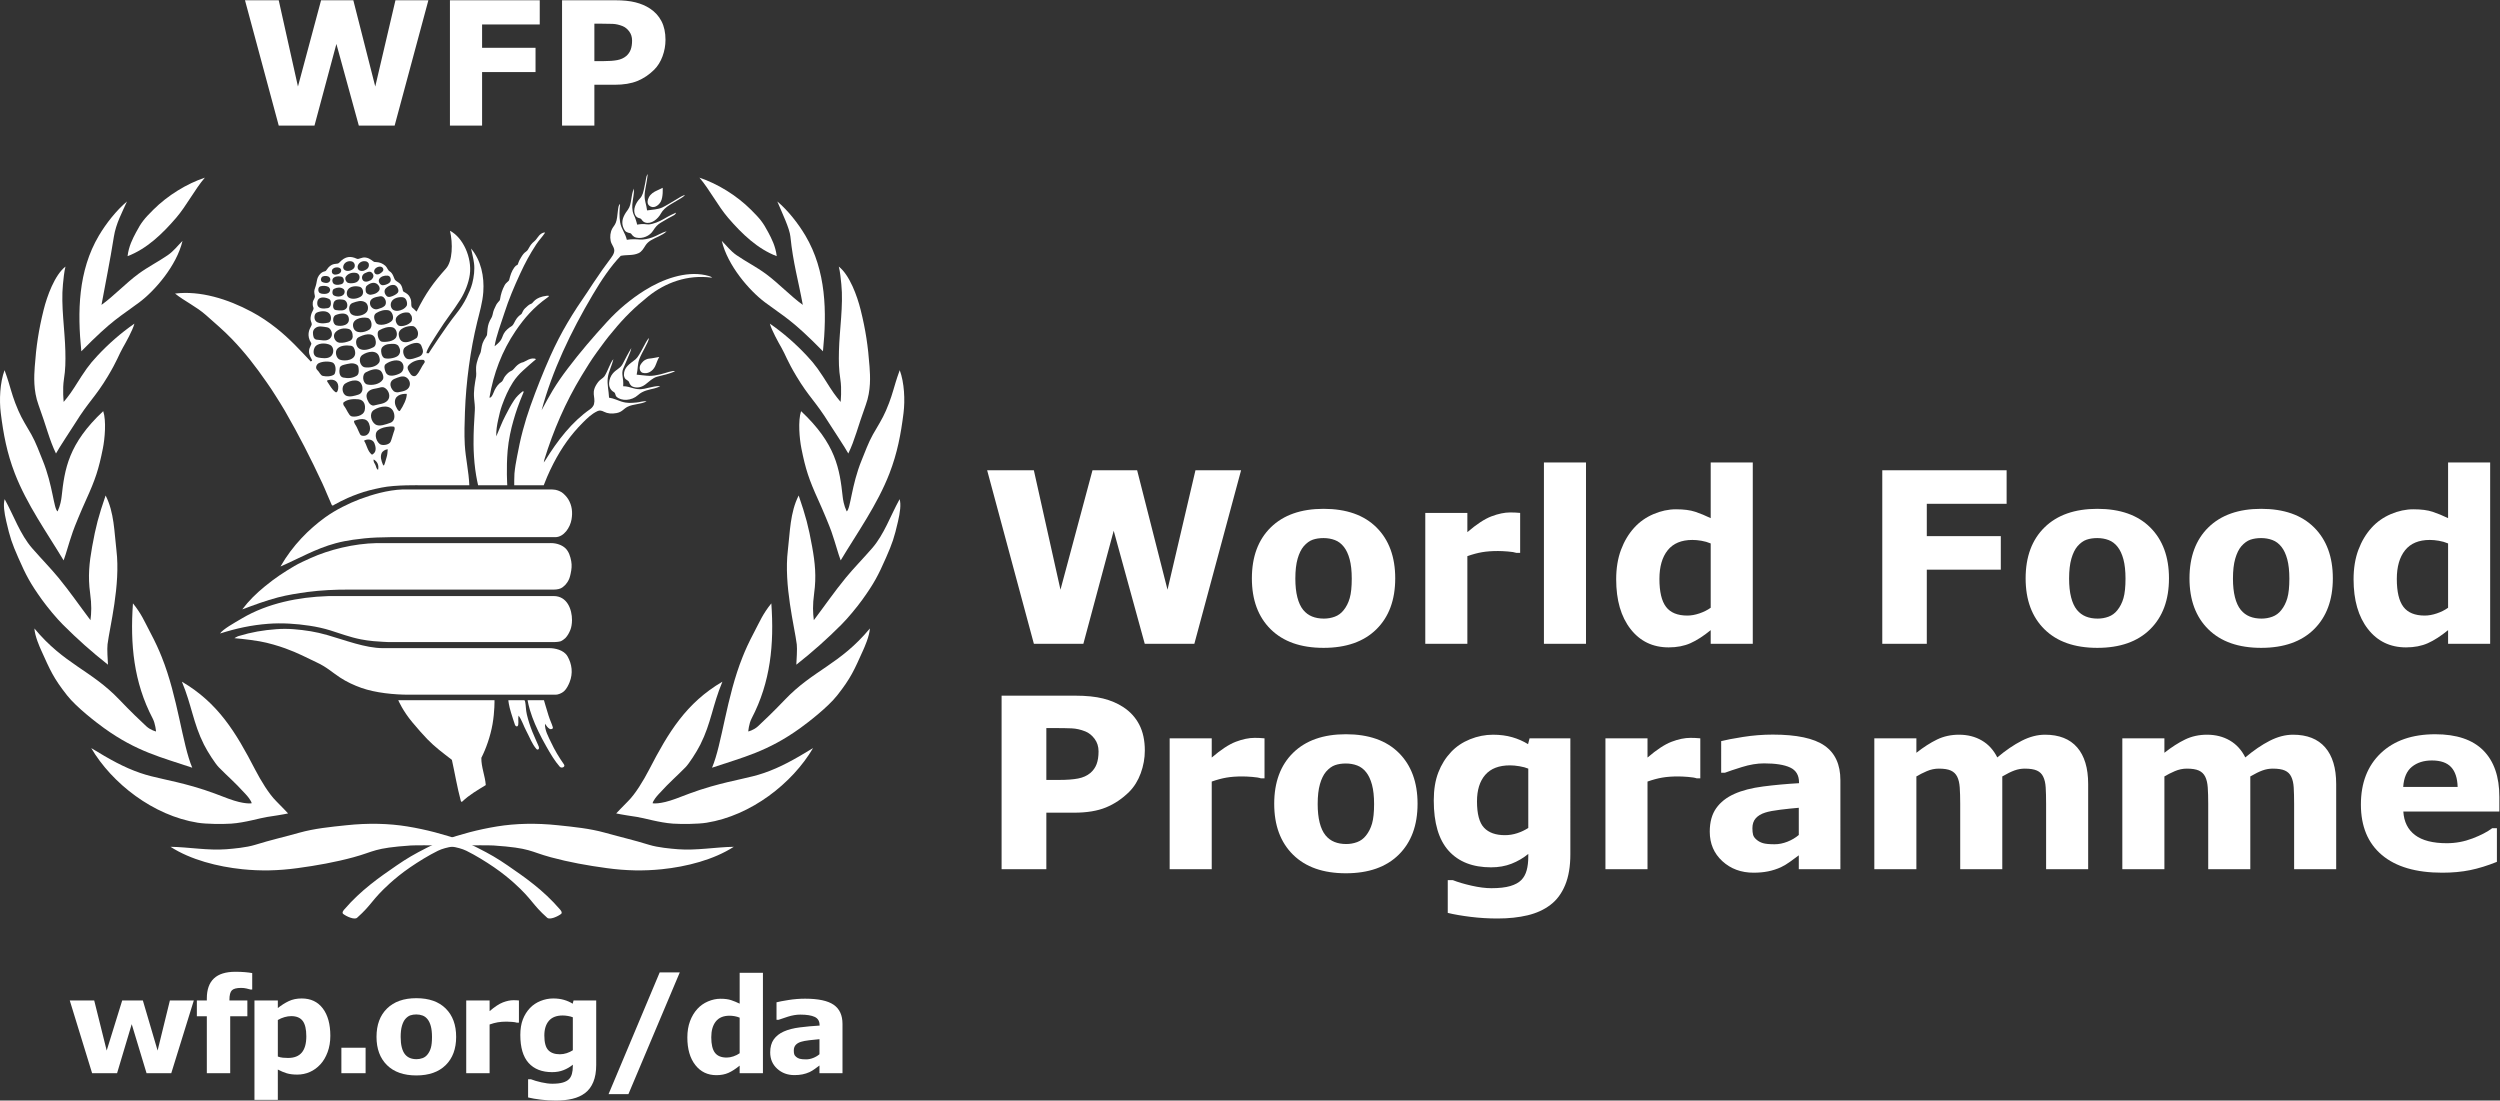 <?xml version="1.0" encoding="UTF-8" standalone="no"?>
<svg
   xmlns:dc="http://purl.org/dc/elements/1.1/"
   xmlns:cc="http://creativecommons.org/ns#"
   xmlns:rdf="http://www.w3.org/1999/02/22-rdf-syntax-ns#"
   xmlns:svg="http://www.w3.org/2000/svg"
   xmlns="http://www.w3.org/2000/svg"
   viewBox="0 0 858.533 377.947"
   height="377.947"
   width="858.533"
   xml:space="preserve"
   id="svg2"
   version="1.1"><rect x="0" y="0" width="858.533" height="377.947" fill="#333333" stroke="none"/><defs
     id="defs6"><clipPath
       id="clipPath20"
       clipPathUnits="userSpaceOnUse"><path
         id="path18"
         d="M 0,2834.64 V 0 h 6438.95 v 2834.64 z" /></clipPath></defs><g
     transform="matrix(1.333,0,0,-1.333,0,377.947)"
     id="g10"><g
       transform="scale(0.1)"
       id="g12"><g
         id="g14"><g
           clip-path="url(#clipPath20)"
           id="g16"><path
             id="path22"
             style="fill:#ffffff;fill-opacity:1;fill-rule:nonzero;stroke:none"
             d="m 3197.34,1623.82 -120.4,-447.05 h -127.81 l -79.96,291.23 -78.15,-291.23 h -127.5 l -120.4,447.05 h 120.33 l 68.59,-307.74 82.49,307.74 h 115 l 78.27,-307.74 72,307.74 h 117.54" /><path
             id="path24"
             style="fill:#ffffff;fill-opacity:1;fill-rule:nonzero;stroke:none"
             d="m 3461.43,1263.25 c 7,8.59 12.26,18.95 15.75,31.07 3.51,12.11 5.26,28.86 5.26,50.29 0,19.81 -1.8,36.42 -5.41,49.84 -3.6,13.4 -8.6,24.11 -15.01,32.12 -6.4,8.2 -14.1,14.01 -23.13,17.42 -8.99,3.39 -18.71,5.09 -29.1,5.09 -10.42,0 -19.67,-1.4 -27.79,-4.19 -8.1,-2.81 -15.86,-8.42 -23.25,-16.82 -6.62,-7.81 -11.87,-18.52 -15.78,-32.13 -3.9,-13.61 -5.86,-30.72 -5.86,-51.33 0,-18.42 1.71,-34.38 5.12,-47.89 3.39,-13.51 8.4,-24.37 15.02,-32.57 6.4,-7.82 14.04,-13.52 22.96,-17.12 8.91,-3.6 19.07,-5.4 30.48,-5.4 9.8,0 19.16,1.64 28.07,4.95 8.89,3.3 16.45,8.86 22.67,16.67 z m 133,81.96 c 0,-55.45 -16.16,-99.13 -48.48,-131.05 -32.34,-31.94 -77.72,-47.89 -136.16,-47.89 -58.45,0 -103.85,15.95 -136.17,47.89 -32.32,31.92 -48.49,75.6 -48.49,131.05 0,55.85 16.26,99.68 48.78,131.5 32.55,31.82 77.81,47.73 135.88,47.73 58.85,0 104.34,-16.01 136.46,-48.03 32.1,-32.03 48.18,-75.75 48.18,-131.2" /><path
             id="path26"
             style="fill:#ffffff;fill-opacity:1;fill-rule:nonzero;stroke:none"
             d="m 3916.28,1410.95 h -9.58 c -4.6,1.6 -11.98,2.81 -22.16,3.61 -10.2,0.79 -18.69,1.19 -25.48,1.19 -15.37,0 -28.96,-0.99 -40.73,-3 -11.79,-2 -24.47,-5.4 -38.05,-10.2 v -225.78 h -108.4 v 337.17 h 108.4 v -49.54 c 23.77,20.42 44.44,33.97 62.01,40.68 17.58,6.7 33.76,10.06 48.53,10.06 3.78,0 8.1,-0.1 12.88,-0.3 4.8,-0.2 9,-0.5 12.58,-0.9 v -102.99" /><path
             id="path28"
             style="fill:#ffffff;fill-opacity:1;fill-rule:nonzero;stroke:none"
             d="m 3977.53,1176.77 h 108.379 v 467.172 H 3977.53 Z" /><path
             id="path30"
             style="fill:#ffffff;fill-opacity:1;fill-rule:nonzero;stroke:none"
             d="m 4407.19,1269.58 v 165.68 c -7.61,3.21 -15.57,5.52 -23.96,6.91 -8.4,1.42 -16.08,2.11 -23.08,2.11 -28.37,0 -49.62,-8.86 -63.81,-26.62 -14.18,-17.72 -21.27,-42.33 -21.27,-73.81 0,-33.08 5.7,-57.09 17.08,-72.02 11.38,-14.94 29.64,-22.4 54.83,-22.4 9.78,0 20.15,1.86 31.15,5.57 10.98,3.7 20.67,8.56 29.06,14.58 z m 108.38,-92.81 h -108.38 v 35.13 c -18.6,-15.21 -35.99,-26.42 -52.18,-33.62 -16.21,-7.21 -34.9,-10.81 -56.08,-10.81 -40.99,0 -73.78,15.8 -98.35,47.44 -24.6,31.62 -36.89,74.25 -36.89,127.9 0,28.61 4.15,53.98 12.45,76.1 8.28,22.12 19.64,41.08 34.02,56.9 13.6,15.01 30.1,26.67 49.49,34.98 19.39,8.3 38.78,12.45 58.18,12.45 20.17,0 36.74,-2.14 49.62,-6.45 12.88,-4.31 26.14,-9.76 39.74,-16.36 v 143.51 h 108.38 v -467.17" /><path
             id="path32"
             style="fill:#ffffff;fill-opacity:1;fill-rule:nonzero;stroke:none"
             d="M 5169.55,1537.35 H 4963.9 v -83.16 h 190.66 v -86.47 H 4963.9 v -190.95 h -114.69 v 447.05 h 320.34 v -86.47" /><path
             id="path34"
             style="fill:#ffffff;fill-opacity:1;fill-rule:nonzero;stroke:none"
             d="m 5454.78,1263.25 c 7,8.59 12.26,18.95 15.78,31.07 3.48,12.11 5.26,28.86 5.26,50.29 0,19.81 -1.82,36.42 -5.41,49.84 -3.62,13.4 -8.63,24.11 -15.02,32.12 -6.42,8.2 -14.12,14.01 -23.12,17.42 -8.99,3.39 -18.71,5.09 -29.13,5.09 -10.41,0 -19.66,-1.4 -27.76,-4.19 -8.1,-2.81 -15.87,-8.42 -23.28,-16.82 -6.6,-7.81 -11.84,-18.52 -15.75,-32.13 -3.9,-13.61 -5.86,-30.72 -5.86,-51.33 0,-18.42 1.71,-34.38 5.1,-47.89 3.41,-13.51 8.41,-24.37 15.01,-32.57 6.4,-7.82 14.07,-13.52 22.99,-17.12 8.89,-3.6 19.05,-5.4 30.45,-5.4 9.8,0 19.17,1.64 28.07,4.95 8.92,3.3 16.48,8.86 22.67,16.67 z m 133.03,81.96 c 0,-55.45 -16.18,-99.13 -48.51,-131.05 -32.31,-31.94 -77.71,-47.89 -136.16,-47.89 -58.44,0 -103.82,15.95 -136.16,47.89 -32.32,31.92 -48.48,75.6 -48.48,131.05 0,55.85 16.25,99.68 48.79,131.5 32.52,31.82 77.81,47.73 135.85,47.73 58.85,0 104.34,-16.01 136.45,-48.03 32.14,-32.03 48.22,-75.75 48.22,-131.2" /><path
             id="path36"
             style="fill:#ffffff;fill-opacity:1;fill-rule:nonzero;stroke:none"
             d="m 5876.92,1263.25 c 7,8.59 12.25,18.95 15.78,31.07 3.48,12.11 5.25,28.86 5.25,50.29 0,19.81 -1.82,36.42 -5.41,49.84 -3.61,13.4 -8.62,24.11 -15.02,32.12 -6.41,8.2 -14.11,14.01 -23.11,17.42 -8.99,3.39 -18.71,5.09 -29.13,5.09 -10.41,0 -19.66,-1.4 -27.77,-4.19 -8.09,-2.81 -15.86,-8.42 -23.27,-16.82 -6.6,-7.81 -11.84,-18.52 -15.75,-32.13 -3.91,-13.61 -5.86,-30.72 -5.86,-51.33 0,-18.42 1.7,-34.38 5.1,-47.89 3.41,-13.51 8.41,-24.37 15.01,-32.57 6.4,-7.82 14.07,-13.52 22.98,-17.12 8.88,-3.6 19.06,-5.4 30.46,-5.4 9.8,0 19.17,1.64 28.07,4.95 8.91,3.3 16.48,8.86 22.67,16.67 z m 133.03,81.96 c 0,-55.45 -16.19,-99.13 -48.51,-131.05 -32.31,-31.94 -77.71,-47.89 -136.16,-47.89 -58.44,0 -103.82,15.95 -136.16,47.89 -32.33,31.92 -48.48,75.6 -48.48,131.05 0,55.85 16.25,99.68 48.79,131.5 32.52,31.82 77.81,47.73 135.85,47.73 58.85,0 104.34,-16.01 136.45,-48.03 32.14,-32.03 48.22,-75.75 48.22,-131.2" /><path
             id="path38"
             style="fill:#ffffff;fill-opacity:1;fill-rule:nonzero;stroke:none"
             d="m 6306.87,1269.58 v 165.68 c -7.59,3.21 -15.58,5.52 -23.96,6.91 -8.38,1.42 -16.08,2.11 -23.06,2.11 -28.37,0 -49.64,-8.86 -63.83,-26.62 -14.16,-17.72 -21.25,-42.33 -21.25,-73.81 0,-33.08 5.67,-57.09 17.08,-72.02 11.38,-14.94 29.65,-22.4 54.81,-22.4 9.78,0 20.17,1.86 31.15,5.57 10.99,3.7 20.66,8.56 29.06,14.58 z m 108.38,-92.81 h -108.38 v 35.13 c -18.6,-15.21 -35.98,-26.42 -52.18,-33.62 -16.21,-7.21 -34.88,-10.81 -56.06,-10.81 -41.01,0 -73.77,15.8 -98.37,47.44 -24.6,31.62 -36.88,74.25 -36.88,127.9 0,28.61 4.15,53.98 12.44,76.1 8.3,22.12 19.63,41.08 34.04,56.9 13.58,15.01 30.08,26.67 49.47,34.98 19.39,8.3 38.78,12.45 58.17,12.45 20.2,0 36.74,-2.14 49.64,-6.45 12.88,-4.31 26.13,-9.76 39.73,-16.36 v 143.51 h 108.38 v -467.17" /><path
             id="path40"
             style="fill:#ffffff;fill-opacity:1;fill-rule:nonzero;stroke:none"
             d="m 2830.15,899.422 c 0,12.578 -3.41,23.418 -10.21,32.488 -6.81,9.09 -14.71,15.43 -23.72,19.031 -12.01,4.797 -23.72,7.45 -35.13,7.938 -11.41,0.492 -26.62,0.762 -45.64,0.762 h -19.81 v -133.61 h 33.02 c 19.62,0 35.78,1.18 48.49,3.59 12.71,2.391 23.37,7.188 31.98,14.367 7.4,6.403 12.76,14.043 16.06,22.922 3.31,8.891 4.96,19.731 4.96,32.512 z m 119.2,2.566 c 0,-20.019 -3.52,-39.59 -10.52,-58.699 -7,-19.117 -17.01,-35.187 -30.02,-48.187 -17.82,-17.614 -37.68,-30.922 -59.6,-39.942 -21.92,-9 -49.2,-13.512 -81.81,-13.512 h -71.76 V 596.039 H 2580.35 V 1043.1 h 189.75 c 28.42,0 52.39,-2.46 71.91,-7.36 19.51,-4.9 36.78,-12.27 51.78,-22.06 18.02,-11.82 31.78,-26.93 41.29,-45.34 9.5,-18.418 14.27,-40.531 14.27,-66.352" /><path
             id="path42"
             style="fill:#ffffff;fill-opacity:1;fill-rule:nonzero;stroke:none"
             d="m 3257.71,830.219 h -9.58 c -4.58,1.609 -11.99,2.812 -22.17,3.601 -10.19,0.809 -18.67,1.211 -25.46,1.211 -15.38,0 -28.96,-1 -40.74,-3 -11.79,-2 -24.47,-5.41 -38.05,-10.211 V 596.039 h -108.38 v 337.172 h 108.38 v -49.539 c 23.77,20.418 44.44,33.969 62.01,40.68 17.57,6.699 33.76,10.058 48.54,10.058 3.79,0 8.08,-0.109 12.88,-0.289 4.79,-0.211 8.98,-0.512 12.57,-0.91 V 830.219" /><path
             id="path44"
             style="fill:#ffffff;fill-opacity:1;fill-rule:nonzero;stroke:none"
             d="m 3518.95,682.52 c 7,8.589 12.26,18.941 15.78,31.07 3.48,12.101 5.26,28.859 5.26,50.281 0,19.82 -1.83,36.43 -5.41,49.848 -3.62,13.402 -8.63,24.109 -15.02,32.121 -6.42,8.211 -14.12,14.012 -23.12,17.41 -9,3.398 -18.72,5.109 -29.13,5.109 -10.41,0 -19.66,-1.41 -27.76,-4.199 -8.11,-2.808 -15.87,-8.422 -23.28,-16.82 -6.6,-7.801 -11.85,-18.52 -15.75,-32.129 -3.9,-13.609 -5.86,-30.723 -5.86,-51.34 0,-18.41 1.7,-34.371 5.09,-47.891 3.42,-13.5 8.42,-24.359 15.02,-32.57 6.4,-7.808 14.07,-13.512 22.98,-17.109 8.89,-3.61 19.05,-5.41 30.46,-5.41 9.8,0 19.17,1.648 28.07,4.961 8.91,3.296 16.48,8.847 22.67,16.668 z m 133.03,81.96 c 0,-55.449 -16.18,-99.128 -48.51,-131.07 -32.31,-31.922 -77.72,-47.879 -136.16,-47.879 -58.45,0 -103.83,15.957 -136.16,47.879 -32.33,31.942 -48.48,75.621 -48.48,131.07 0,55.84 16.25,99.68 48.79,131.5 32.52,31.829 77.81,47.739 135.85,47.739 58.85,0 104.34,-16.028 136.45,-48.039 32.14,-32.032 48.22,-75.77 48.22,-131.2" /><path
             id="path46"
             style="fill:#ffffff;fill-opacity:1;fill-rule:nonzero;stroke:none"
             d="m 3937.23,702.32 v 152.821 c -6.2,2.597 -13.81,4.66 -22.78,6.16 -8.98,1.5 -17.08,2.25 -24.26,2.25 -28.37,0 -49.63,-8.153 -63.81,-24.473 -14.19,-16.316 -21.28,-39.066 -21.28,-68.289 0,-32.43 6.04,-55.059 18.14,-67.859 12.08,-12.821 30.01,-19.211 53.78,-19.211 10.77,0 21.36,1.691 31.73,5.09 10.39,3.39 19.89,7.91 28.48,13.511 z m 108.38,-67.558 c 0,-31.621 -4.51,-58.242 -13.52,-79.852 -8.99,-21.621 -21.61,-38.539 -37.84,-50.738 -16.2,-12.422 -35.77,-21.371 -58.68,-26.883 -22.92,-5.5 -48.8,-8.258 -77.62,-8.258 -23.42,0 -46.49,1.41 -69.2,4.207 -22.72,2.801 -42.38,6.211 -58.99,10.211 v 84.371 h 13.17 c 13.21,-5.218 29.29,-9.961 48.29,-14.269 18.98,-4.301 35.97,-6.449 50.96,-6.449 19.97,0 36.22,1.847 48.72,5.546 12.48,3.704 22.02,8.961 28.62,15.774 6.2,6.406 10.71,14.609 13.49,24.609 2.81,10.008 4.22,22.02 4.22,36.028 v 6.312 c -13,-10.621 -27.4,-19.019 -43.2,-25.223 -15.78,-6.207 -33.38,-9.296 -52.77,-9.296 -47.17,0 -83.56,14.199 -109.17,42.617 -25.58,28.429 -38.37,71.66 -38.37,129.711 0,27.82 3.9,51.84 11.7,72.058 7.8,20.211 18.77,37.821 32.98,52.84 13.2,14.012 29.45,24.922 48.72,32.731 19.31,7.8 39.04,11.711 59.23,11.711 18.21,0 34.75,-2.149 49.63,-6.469 14.9,-4.301 28.43,-10.25 40.65,-17.86 l 3.9,15.02 h 105.08 V 634.762" /><path
             id="path48"
             style="fill:#ffffff;fill-opacity:1;fill-rule:nonzero;stroke:none"
             d="m 4380.4,830.219 h -9.58 c -4.58,1.609 -12,2.812 -22.18,3.601 -10.19,0.809 -18.67,1.211 -25.45,1.211 -15.37,0 -28.96,-1 -40.73,-3 -11.81,-2 -24.5,-5.41 -38.07,-10.211 V 596.039 h -108.38 v 337.172 h 108.38 v -49.539 c 23.77,20.418 44.43,33.969 62.01,40.68 17.57,6.699 33.75,10.058 48.55,10.058 3.79,0 8.07,-0.109 12.88,-0.289 4.78,-0.211 8.97,-0.512 12.57,-0.91 V 830.219" /><path
             id="path50"
             style="fill:#ffffff;fill-opacity:1;fill-rule:nonzero;stroke:none"
             d="m 4634.12,684.219 v 70.043 c -14.61,-1.203 -30.41,-2.852 -47.43,-4.942 -17.03,-2.09 -29.94,-4.531 -38.74,-7.332 -10.81,-3.386 -19.07,-8.328 -24.77,-14.816 -5.7,-6.481 -8.55,-15.012 -8.55,-25.582 0,-6.981 0.61,-12.668 1.79,-17.051 1.22,-4.41 4.23,-8.598 9.02,-12.578 4.6,-3.992 10.11,-6.93 16.51,-8.832 6.41,-1.891 16.42,-2.84 30.03,-2.84 10.81,0 21.77,2.199 32.87,6.582 11.11,4.391 20.88,10.18 29.27,17.348 z m 0,-52.457 c -5.79,-4.403 -13.02,-9.703 -21.62,-15.903 -8.59,-6.211 -16.71,-11.121 -24.32,-14.711 -10.6,-4.808 -21.61,-8.367 -33.02,-10.668 -11.4,-2.3 -23.92,-3.449 -37.52,-3.449 -32.03,0 -58.85,9.91 -80.46,29.719 -21.64,19.82 -32.43,45.141 -32.43,75.961 0,24.617 5.5,44.75 16.51,60.348 11,15.613 26.63,27.921 46.82,36.941 20.02,9 44.84,15.398 74.47,19.211 29.62,3.801 60.35,6.609 92.17,8.398 v 1.813 c 0,18.609 -7.61,31.469 -22.82,38.566 -15.22,7.114 -37.62,10.672 -67.24,10.672 -17.82,0 -36.83,-3.16 -57.05,-9.461 -20.22,-6.308 -34.72,-11.16 -43.54,-14.558 h -9.9 V 926 c 11.4,3.012 29.97,6.559 55.68,10.672 25.72,4.09 51.51,6.137 77.32,6.137 61.45,0 105.84,-9.438 133.16,-28.368 27.31,-18.921 40.97,-48.582 40.97,-89.019 V 596.039 h -107.18 v 35.723" /><path
             id="path52"
             style="fill:#ffffff;fill-opacity:1;fill-rule:nonzero;stroke:none"
             d="M 5158.37,835.031 V 596.039 H 5049.98 V 764.48 c 0,16.411 -0.41,30.36 -1.2,41.872 -0.81,11.519 -3,20.867 -6.6,28.078 -3.61,7.211 -9.06,12.461 -16.35,15.761 -7.32,3.309 -17.58,4.95 -30.8,4.95 -10.61,0 -20.91,-2.153 -30.92,-6.442 -10.01,-4.32 -19.02,-8.871 -27.03,-13.668 V 596.039 h -108.37 v 337.172 h 108.37 V 895.98 c 18.61,14.598 36.4,26.02 53.39,34.231 17,8.199 35.78,12.309 56.38,12.309 22.18,0 41.77,-4.961 58.76,-14.872 16.99,-9.91 30.3,-24.457 39.88,-43.687 21.59,18.211 42.57,32.539 62.95,42.937 20.4,10.411 40.38,15.622 59.97,15.622 36.39,0 64.02,-10.918 82.91,-32.739 18.87,-21.812 28.32,-53.242 28.32,-94.269 V 596.039 H 5271.26 V 764.48 c 0,16.598 -0.36,30.622 -1.05,42.032 -0.69,11.41 -2.85,20.707 -6.46,27.918 -3.39,7.211 -8.8,12.461 -16.21,15.761 -7.41,3.309 -17.82,4.95 -31.22,4.95 -9.02,0 -17.82,-1.539 -26.43,-4.653 -8.61,-3.109 -19.1,-8.258 -31.52,-15.457" /><path
             id="path54"
             style="fill:#ffffff;fill-opacity:1;fill-rule:nonzero;stroke:none"
             d="M 5797.32,835.031 V 596.039 H 5688.91 V 764.48 c 0,16.411 -0.4,30.36 -1.19,41.872 -0.8,11.519 -3,20.867 -6.59,28.078 -3.62,7.211 -9.07,12.461 -16.37,15.761 -7.31,3.309 -17.57,4.95 -30.79,4.95 -10.62,0 -20.92,-2.153 -30.93,-6.442 -10.01,-4.32 -19,-8.871 -27.02,-13.668 V 596.039 h -108.38 v 337.172 h 108.38 V 895.98 c 18.6,14.598 36.41,26.02 53.4,34.231 16.98,8.199 35.77,12.309 56.38,12.309 22.16,0 41.76,-4.961 58.75,-14.872 16.99,-9.91 30.3,-24.457 39.88,-43.687 21.59,18.211 42.58,32.539 62.96,42.937 20.4,10.411 40.37,15.622 59.97,15.622 36.38,0 64,-10.918 82.9,-32.739 18.88,-21.812 28.33,-53.242 28.33,-94.269 V 596.039 H 5910.21 V 764.48 c 0,16.598 -0.36,30.622 -1.05,42.032 -0.71,11.41 -2.86,20.707 -6.47,27.918 -3.39,7.211 -8.8,12.461 -16.21,15.761 -7.4,3.309 -17.81,4.95 -31.21,4.95 -9.02,0 -17.82,-1.539 -26.45,-4.653 -8.59,-3.109 -19.1,-8.258 -31.5,-15.457" /><path
             id="path56"
             style="fill:#ffffff;fill-opacity:1;fill-rule:nonzero;stroke:none"
             d="m 6331.47,808 c -0.61,22.629 -6.22,39.641 -16.81,51.051 -10.62,11.41 -27.14,17.121 -49.56,17.121 -20.8,0 -37.93,-5.41 -51.33,-16.223 -13.41,-10.801 -20.91,-28.121 -22.51,-51.949 z m 107.48,-63.352 h -247.39 c 1.59,-26.418 11.65,-46.628 30.16,-60.648 18.52,-14 45.8,-21.02 81.83,-21.02 22.82,0 44.93,4.122 66.34,12.321 21.43,8.211 38.34,17.008 50.75,26.418 h 12 v -86.758 c -24.41,-9.82 -47.42,-16.93 -69.05,-21.32 -21.62,-4.411 -45.55,-6.61 -71.76,-6.61 -67.65,0 -119.49,15.207 -155.53,45.629 -36.02,30.43 -54.04,73.762 -54.04,130.012 0,55.648 17.07,99.726 51.19,132.258 34.13,32.519 80.93,48.789 140.36,48.789 54.86,0 96.08,-13.867 123.7,-41.578 27.64,-27.743 41.44,-67.602 41.44,-119.653 v -37.84" /><path
             id="path58"
             style="fill:#ffffff;fill-opacity:1;fill-rule:nonzero;stroke:none"
             d="m 1340.5,2131.15 c 12.51,27.07 24.09,48.62 40.79,74.3 7.37,11.32 15.69,19.22 23.11,30.67 -3.54,1.02 -8.73,-1.91 -10.96,-3.5 -7.42,-5.38 -10.77,-14.12 -16.71,-18.8 -14.03,-11.07 -13.64,-21.11 -21,-26.27 -6.57,-4.64 -8.45,-7.69 -13.05,-14.91 -3.08,-4.82 -5.35,-8.73 -8.6,-18.23 -1.15,-3.42 -3.45,-0.39 -8.92,-7.93 -7.19,-9.8 -10.41,-20.39 -13.39,-32.26 -0.96,-3.9 -7.59,-5.97 -11.86,-14.07 -5.71,-10.92 -9.43,-21.03 -11.9,-36.95 -0.62,-3.69 -6.86,-6.25 -11.16,-16.53 -3.05,-7.23 -5.24,-8.83 -7.9,-22.46 -1.65,-8.3 -5.43,-9.5 -9.7,-21.56 -3.3,-9.2 -3.43,-18.06 -4.58,-30.08 -0.27,-2.33 -4.2,-6.95 -7.83,-13.69 -6.1,-11.26 -5.9,-18.78 -8.32,-30.41 -0.93,-4.2 -5.65,-9.77 -10.18,-27.79 -3.98,-15.98 -0.33,-26.58 -1.68,-34.45 -3.53,-20.45 -7.03,-38.21 -5.14,-58.35 0.94,-9.85 2.44,-20.01 1.78,-29.48 -1.87,-29.7 -3.48,-54.17 -3.32,-87.83 0.11,-18.32 1.54,-43.41 4.32,-64.29 3.04,-23.06 7.44,-41.07 7.44,-41.07 h 75.14 c 0,0 -2.94,43.45 0.95,89.19 2.31,27.42 8.83,56.48 14.76,76.89 7.51,26.03 12.18,39.51 26.37,73.85 0.3,0.76 -0.1,3.98 -3.85,0.83 -7.84,-6.58 -14.39,-12.37 -20.58,-21.69 -9.45,-14.25 -15.21,-25.99 -22.87,-40.63 -8.95,-17.02 -13.89,-31.84 -23.11,-52.52 -0.54,14.92 1.88,29.12 4.91,42.87 3.1,14.04 5.56,25.16 9.98,37.26 7.83,21.35 15.43,39.16 27.99,59.03 7.27,11.47 16.57,21.77 26.01,30.32 11.29,10.32 21.73,19.4 33.55,29.5 -12.42,6.4 -28.96,-6.97 -32.27,-7.65 -17.47,-3.41 -24.58,-19.61 -29.93,-21.82 -7.65,-3.2 -12.07,-7.89 -17.38,-14.34 -4.09,-4.84 -5.32,-12.32 -9.59,-14.98 -7.13,-4.44 -12.37,-11.14 -17.27,-20.5 -2.01,-3.86 -7.5,-22.13 -13.59,-19.78 10.42,61.92 32.28,120.01 67.38,171.69 22.25,32.78 46.45,60.89 82.12,86.11 4.7,3.34 5.61,4.89 -0.95,4.66 -33.34,-4.05 -35.38,-19.27 -40.87,-20.71 -5.2,-1.35 -11.65,-7.52 -15.77,-11.53 -7.41,-7.33 -7.28,-13.51 -10.13,-15.43 -6.08,-4.25 -10.66,-8.65 -14.81,-16.03 -2.19,-3.84 -5.86,-12.3 -9.11,-14.23 -8.57,-4.96 -16.86,-12.19 -20.99,-19.99 -3.05,-5.7 -4.27,-11.89 -8.25,-17.49 -4.27,-6.02 -10.23,-10.53 -15.36,-14.88 3.9,26.47 16.37,57.82 24.95,84.87 11.53,36.12 25.54,68.95 41.33,103.07" /><path
             id="path60"
             style="fill:#ffffff;fill-opacity:1;fill-rule:nonzero;stroke:none"
             d="m 1417.21,1916.65 c 28.44,63.85 58.37,111.9 97.26,168.11 5.08,7.36 9.64,14.58 14.08,21.49 2,3.11 11.56,16.85 13.55,19.76 13.04,19.69 18.52,25.72 31.86,44.53 3.62,5.11 6.55,9.13 8.09,15.04 2.84,11.01 -6.61,18.4 -8.79,28.96 -2.2,10.79 -0.99,22.57 3.96,31.68 3.1,5.69 6.19,7.93 9.31,15.57 6.07,14.73 3.97,46.6 10.87,47.44 -1.75,-15.13 -2.15,-32.13 0.23,-46.64 2.76,-16.93 13.03,-27.18 17.27,-45.11 11.43,2.06 23.83,1.57 33.45,0.74 9.54,-0.82 21.61,1.83 31.4,5.18 13.26,4.53 24.27,12.78 37.79,15.98 -11.5,-11.05 -27.73,-15.2 -41.33,-23.59 -5,-3.14 -9.71,-7.29 -13.05,-12.45 -5.46,-8.5 -9.78,-16.64 -18.34,-20.38 -15.19,-6.62 -28.24,-3.48 -45.57,-6.7 -25.76,-26.54 -50.01,-62.63 -72.38,-100.58 -56.73,-95.98 -104.04,-195.37 -131.54,-297.29 9.51,17.73 18.6,34.88 28.9,51.75 11.38,18.74 24.18,37.09 38.13,55.47 32.66,43.05 64.97,80.64 101.18,120.19 29.21,31.95 61.24,58.76 96.95,81.18 47.19,29.57 105.41,50.28 156.56,39.6 5.82,-1.36 14.14,-2.91 17.77,-6.74 -64.11,8.98 -121.54,-13.42 -164.39,-47.74 -33.86,-27.08 -62.39,-54.56 -91.39,-90.27 -14.98,-17.21 -28.45,-36.13 -41.83,-54.45 -14.02,-19.27 -26.45,-39.55 -38.77,-59.83 -41.55,-68.61 -72.99,-141.25 -96.12,-216.51 -0.66,-2.39 -0.81,-4.79 -1.46,-7.16 1.09,1.69 2.71,3.53 3.81,5.25 31.12,50.61 68.55,99.45 115.96,132.22 4.14,2.82 8.45,8.26 9.57,12.53 5.12,20.09 -10.19,29.75 10.99,57.52 4.86,6.38 11.51,8.71 16.1,14.64 8.67,13.4 15.74,37.41 23,43.86 -3.65,-15.63 -12.61,-32.15 -14.53,-48.26 -2.03,-17.68 2.49,-32.14 3.28,-50.88 12.52,-1.71 22.21,-7.01 32.03,-10.04 15.28,-4.77 24.46,-3.56 39.57,-2.25 6.45,0.54 18.15,4.31 25.1,2.89 -14.61,-7.98 -34.33,-6.51 -49.28,-14.14 -10.46,-5.36 -13.49,-13.27 -27.92,-16.05 -12.84,-2.5 -23.64,-1.16 -31.98,3.12 -6.49,3.27 -11.56,4.64 -17.39,1.85 -15.56,-7.47 -26.18,-18.02 -38.7,-30.65 -29.08,-29.26 -52.81,-61.92 -74.96,-104.75 -5.86,-11.39 -11.13,-22.64 -16.13,-34.25 -2.47,-5.65 -8.6,-21.34 -8.6,-21.34 h -75.98 c 0,0 -0.19,21.91 0.52,29.91 1.46,15.95 3.63,27.76 6.72,43.94 4.41,23.26 8.72,44.37 14.76,66.94 5.88,21.96 12.21,42.56 19.74,63.65 15.71,43.96 32.41,86.06 50.67,127.06" /><path
             id="path62"
             style="fill:#ffffff;fill-opacity:1;fill-rule:nonzero;stroke:none"
             d="m 682.551,1324.8 c 27.73,22.68 48.265,35.82 75.957,52.33 11.25,6.72 28.262,14.33 41.336,20.26 47.976,21.68 111.465,37.67 171.269,38.77 1.082,0 1.016,-0.05 1.016,-0.05 h 445.901 c 0,0 -1.66,0.05 1.56,0.05 14.19,0 28.22,-4.95 36.91,-13.14 8.71,-8.26 12.87,-20.98 15.14,-33.63 1.92,-10.78 0.98,-20.36 -1.53,-31.89 -1.97,-9.11 -3.43,-14.54 -8.51,-22.28 -3.06,-4.71 -5.97,-7.94 -11.68,-12.48 -5.86,-4.68 -14.16,-6.31 -23.67,-6.4 -1,-0.04 -3.12,-0.1 -3.05,-0.07 0.1,0.07 -521.559,0.07 -521.559,0.07 0,0 -3.243,0.01 -4.871,0.01 -34.141,0.11 -70.098,-1.63 -103.832,-6.03 -25.848,-3.53 -51.747,-7.56 -76.727,-14.06 -31.504,-8.23 -61.836,-19.62 -92.117,-30.91 16.785,22.31 36.16,41.24 58.457,59.45" /><path
             id="path64"
             style="fill:#ffffff;fill-opacity:1;fill-rule:nonzero;stroke:none"
             d="m 837.383,1502.21 c 27.39,19.79 60.652,36.04 90.129,47.32 14.937,5.66 34.8,11.93 50.586,15.86 19.058,4.81 40.972,8.42 58.832,8.94 5.38,0.15 0.79,0.04 0.79,0.04 l 382.46,0.04 c 0,0 8.19,-0.44 11.03,-1 7.19,-1.55 12.99,-4.48 15.39,-6.01 5.94,-3.81 13.4,-11.81 17.3,-18.14 9.93,-16.35 11.68,-34 8.46,-52.37 -3.67,-20.97 -19.61,-44.86 -41.23,-45.45 -3.77,-0.1 -11.28,0 -11.28,0 h -414.23 c 0,0 -24.104,-0.47 -35.124,-0.87 -20.367,-0.8 -42.957,-3.12 -60.738,-5.74 -15.215,-2.19 -30.078,-5.07 -45.317,-9.15 -51.074,-13.8 -95.449,-39.7 -141.859,-59.84 31.258,54.63 73.539,96.48 114.801,126.37" /><path
             id="path66"
             style="fill:#ffffff;fill-opacity:1;fill-rule:nonzero;stroke:none"
             d="m 623.434,1242.28 c 66.488,39.28 146.578,54.77 219.886,57.23 1.746,0.08 5.227,0.19 5.227,0.19 l 571.723,-0.05 c 0,0 1.04,0 6.21,0.05 34.65,0.03 47.31,-34.35 47.15,-62.15 -0.07,-9.16 -1.62,-18.5 -4.16,-24.77 -3.29,-8.19 -6.93,-14.88 -12.89,-21.34 -2.13,-2.34 -9.78,-7.72 -13.17,-8.55 -7.92,-1.94 -17.67,-1.72 -17.61,-1.72 0.08,0 -425.26,-0.08 -425.26,0 0,0 -22.95,0.92 -38.868,2.45 -11.477,1.13 -20.18,2.33 -32.094,4.6 -29.297,5.82 -53.57,15.35 -78.926,23.17 -16.922,5.24 -34.722,9.13 -53.281,11.94 -34.141,5.22 -71.414,7.6 -105.887,4.99 -43.847,-3.26 -82.847,-11.85 -124.554,-25.08 7.054,10.99 36.371,27.12 56.504,39.04" /><path
             id="path68"
             style="fill:#ffffff;fill-opacity:1;fill-rule:nonzero;stroke:none"
             d="m 931.395,1063 c -19.547,6.9 -38.614,15.79 -55.719,27.07 -22.285,14.75 -33.215,26.49 -62.016,39.79 -24.644,11.39 -44.324,22.64 -78.687,35.08 -16.582,6.01 -43.446,14.28 -66.481,18.22 -32.906,5.59 -64.637,8.04 -64.637,8.04 0,0 6.719,4.19 10.774,5.43 33.586,10.22 63.246,15.21 97.738,17.76 30.238,2.27 58.031,-0.68 88.356,-5.42 12.441,-1.96 28.613,-5.79 42.668,-9.8 45.64,-12.99 97.515,-33.59 143.55,-33.67 2.563,0 2.27,0.04 2.27,0.04 h 425.019 c 0,0 -3.21,0 1.3,0 12.87,0.04 36.93,-4.13 46.6,-21.21 11.2,-19.67 14.68,-43.12 5.27,-66.6 -2.85,-7.05 -7.58,-17.15 -14.37,-23.28 -5.97,-5.39 -15.67,-8.87 -21.27,-8.87 -1.62,-0.08 -4.4,0 -4.4,0 h -371.69 c 0,0 1.41,0 -2.03,0 -38.01,0 -85.847,4.61 -122.245,17.42" /><path
             id="path70"
             style="fill:#ffffff;fill-opacity:1;fill-rule:nonzero;stroke:none"
             d="m 1100.71,931.172 c -10.51,10.777 -25.02,27.316 -38.15,43.027 -25.23,30.071 -36.52,57.161 -36.52,57.161 h 247.91 c 0,0 0.66,-28.59 -5.07,-61.719 -5.36,-30.743 -16.72,-63.161 -28.8,-86.661 -0.44,-24.082 9.72,-46.46 11.39,-70.25 -20.36,-12.5 -42.26,-24.878 -60.51,-42.421 -1.17,-1.079 -3.05,-1.079 -3.82,1.82 -9.77,36.66 -14.92,69.351 -22.95,105.601 -22.6,17.461 -43.79,33.032 -63.48,53.442" /><path
             id="path72"
             style="fill:#ffffff;fill-opacity:1;fill-rule:nonzero;stroke:none"
             d="m 1356.2,951.5 c -7.01,12.949 -12.24,30.039 -20.29,40.219 -1.73,-9.071 0.4,-14.649 -0.83,-23.34 -1.13,-7.27 -7.09,-4.238 -8.3,-0.82 -3.48,9.839 -7.17,21.992 -10.35,32.07 -5.29,16.811 -6.98,31.691 -6.98,31.691 l 41.24,0.04 c 0,0 1.59,-0.39 2.32,-4.39 1.97,-10.39 1.48,-20.55 4.33,-32.579 3.66,-15.512 8.37,-29.672 14.07,-44.141 4.96,-12.73 11.35,-25.57 16.55,-38.199 0.7,-1.66 1.04,-4.871 -0.21,-6.531 -1.53,-1.911 -4.16,-1.68 -5.67,0 -11.81,13.441 -16.57,28.64 -25.88,45.98" /><path
             id="path74"
             style="fill:#ffffff;fill-opacity:1;fill-rule:nonzero;stroke:none"
             d="m 1420.04,922.012 c -7.01,14.957 -16.88,31.758 -16.02,48.726 4.56,-6 6.44,-10.289 12.72,-13.629 2.87,-0.898 8.89,-0.058 7.38,4.961 -2.77,9.348 -7.08,17.258 -11.06,30.071 -5.92,18.949 -11.67,39.199 -11.67,39.199 l -42.1,0.02 c 0,0 2.33,-17.07 11.9,-43.282 8.41,-23.219 21.4,-49.777 35.62,-74.668 11.59,-20.48 22.11,-38.351 35.25,-53.32 4.5,-5.149 15.54,-0.621 10.76,6.082 -12.47,17.637 -24.11,37.168 -32.78,55.84" /><path
             id="path76"
             style="fill:#ffffff;fill-opacity:1;fill-rule:nonzero;stroke:none"
             d="m 1693.4,2344.89 c -9.14,-3.98 -17.21,-9.13 -21.77,-17.91 -3.32,-6.3 -5.56,-15.92 0.79,-21.34 11.12,-9.48 24.38,0.23 29.75,9.92 6.79,12.35 5.02,35.96 5.02,35.96 0,0 -7.89,-4.11 -13.79,-6.63" /><path
             id="path78"
             style="fill:#ffffff;fill-opacity:1;fill-rule:nonzero;stroke:none"
             d="m 1703.06,2285.95 c 3.99,7.54 12.74,15.68 22.33,21.51 10.84,6.63 22.07,13.06 29.88,17.72 7.81,4.7 9.3,7.99 9.3,7.99 0,0 -6.44,-2.22 -9.96,-4.29 -19.28,-11.5 -40.31,-24.56 -48.87,-28.33 -10.8,-4.71 -25.47,-5.62 -38.7,-7.31 -2.11,16.69 -6.44,23.62 -6.39,38.44 0.11,7.12 1.83,16.34 3.04,22.77 4.14,21.43 4.95,32.25 4.95,32.25 0,0 -3.27,-3.05 -4.46,-12.49 -1.35,-8.51 -2.3,-11.66 -4.26,-21.73 -2.22,-11.62 -4.55,-21.47 -11.5,-28.73 -10.02,-10.36 -19.3,-28.82 -11.56,-42.96 4.51,-8.26 12.04,-7.06 14.4,-9.19 2.35,-2.12 3.79,-7.21 10.92,-9.57 15.39,-5.14 32.83,8.67 40.88,23.92" /><path
             id="path80"
             style="fill:#ffffff;fill-opacity:1;fill-rule:nonzero;stroke:none"
             d="m 1683.11,2241.88 c 5.22,8.48 10.58,14.43 18.81,19.48 13.67,8.33 23.8,13.97 32.13,18.24 3.62,1.81 6.63,3.97 7.55,7.83 -3.73,-1.4 -17.83,-8.03 -31.83,-16.36 -10.03,-5.98 -27.27,-13.46 -38.85,-13.99 -4.59,-0.2 -7.99,0.93 -11.74,1.04 -7.77,0.33 -17.67,-1.55 -17.67,-1.55 0,0 -2.51,10.98 -5.83,18.89 -1.66,4.06 -4.35,8.22 -5.8,15.83 -0.97,5.08 -1.26,12.71 -0.86,17.25 1.14,13.73 4.84,27.07 4.2,40.97 -8.63,-17.93 -5.1,-40.01 -15.23,-53.88 -4.28,-5.83 -7.66,-10.43 -11.02,-17.78 -5.56,-12.06 -4.9,-24.55 2.62,-36.18 4.34,-6.62 13.91,-6.38 15.56,-7.67 2.51,-1.85 4.65,-8.78 14.01,-10.86 16.02,-3.6 34.9,3.82 43.95,18.74" /><path
             id="path82"
             style="fill:#ffffff;fill-opacity:1;fill-rule:nonzero;stroke:none"
             d="m 1687.58,1891.29 c 3.73,7.53 6.13,17.42 10.89,24.41 -10.76,-1.61 -12.49,-2.84 -28.04,-4.55 -3.39,-0.32 -10.4,-3.84 -12.72,-6.15 -6.15,-6.21 -11.52,-11.96 -9.13,-22.38 0.92,-4.05 4.5,-7.02 6.49,-7.65 12.93,-4.2 26.05,3.49 32.51,16.32" /><path
             id="path84"
             style="fill:#ffffff;fill-opacity:1;fill-rule:nonzero;stroke:none"
             d="m 1700.7,1870.77 c 14.69,3.43 31.66,10.64 38.48,8.37 -13.79,-7.33 -31.17,-10 -46.45,-14.35 -11.65,-3.36 -19.97,-12.16 -30.37,-20.15 -9.55,-7.26 -22.24,-10.22 -33.59,-4.88 -3.83,1.82 -7.54,7.99 -8.2,11.28 -0.6,2.63 -6.08,5.26 -8.89,7.58 -2.83,2.36 -4.2,8.25 -4.26,10.52 -0.49,20.34 14.98,28.55 29.89,40.5 11.23,8.99 25.81,47.16 34.7,55.07 -1.58,-12.3 -17.58,-35.51 -24.55,-53.58 -5.53,-14.39 -3.71,-25.9 -7.28,-41.04 10.66,-0.68 22.54,-2.91 33.28,-3.09 8.42,-0.11 18.59,1.72 27.24,3.77" /><path
             id="path86"
             style="fill:#ffffff;fill-opacity:1;fill-rule:nonzero;stroke:none"
             d="m 1685.22,1839.42 c -8.25,-1.53 -18.34,-4.13 -25.23,-5.59 -23.95,-5.07 -35.4,6.66 -54.52,6.44 1.68,21.91 -5.93,31.71 0.33,45.87 5.59,12.6 10.76,25.94 15.56,36.61 3.89,8.57 5.07,15.8 5.07,15.8 0,0 -5.8,-8.69 -22.32,-40.86 -5.74,-11.23 -16.02,-13.63 -25.15,-24.23 -10.51,-12.12 -16.54,-37.75 2.9,-48.51 3.86,-2.12 3.3,-8.78 6.11,-11.47 12.98,-12.21 39.19,-10.98 55.58,3.9 13.05,11.89 28.91,13.82 42.43,17.32 7.9,2.04 14.83,5.41 14.83,5.41 0,0 -3.75,1.52 -15.59,-0.69" /><path
             id="path88"
             style="fill:#ffffff;fill-opacity:1;fill-rule:nonzero;stroke:none"
             d="m 1205.22,1585.17 c -0.94,0 -1.96,0 0,0 z m -111.88,315.55 c -7.99,-10.56 -11.69,-22.7 -20.5,-31.92 -4.61,-4.83 -11.63,-2.57 -15.27,2.99 -4.04,6.29 -10.59,15.18 -5.72,21.39 8,10.27 24.74,16.82 39,14.96 0.84,-0.09 5.43,-3.48 2.49,-7.42 z m -38.35,-60.39 c -4.46,-11.96 -17.79,-13.26 -29.13,-15.62 -2.12,-0.46 -8.64,0 -11.57,2.87 -4.91,4.79 -9.14,11.34 -8.29,19.54 0.46,5.06 4.67,10.02 9.9,12.03 9.46,3.67 20.69,9.57 30.03,4.33 8.03,-4.48 12.23,-14.72 9.06,-23.15 z m -24.54,-63.22 c -3.27,-4.71 -11.65,10.95 -12.74,18.12 -3.13,20.77 15.07,26.07 30.25,25.43 0.47,-12.39 -9.14,-31.57 -17.51,-43.55 z m -16.39,-56.03 c -2.98,-8.35 -4.4,-16.04 -7.72,-23.69 -3.22,-7.4 -16.977,-10.04 -24.61,-7.67 -10.89,3.37 -20.238,27.83 -7.851,37.2 9.473,7.08 19.297,8.22 31.361,9.7 2.17,0.26 10.28,-0.23 10.59,-0.99 2.02,-5.07 0.74,-7.61 -1.77,-14.55 z m -18.33,-64.59 c -2.207,-6.42 -3.179,-13.02 -6.023,-19.19 -1.414,-3.13 -3.289,0.98 -3.359,1.19 -4.286,10.64 -6.985,19.65 -3.328,29.02 2.058,5.19 9.16,9.96 15.898,10.38 -0.41,-6.67 -0.891,-14.9 -3.188,-21.4 z M 974.07,1625 c -4.922,2.22 -4.84,8.55 -6.902,12.48 -1.941,3.84 -6.133,9.13 -4.402,14.17 9.492,-5.33 13.894,-14.83 11.304,-26.65 z m -16.382,39.31 c -11.333,9.32 -12.305,24.22 -19.868,35.62 8.34,5.33 22.395,4.26 26.723,-6.29 3.453,-8.48 5.953,-20.94 -2.641,-27.41 -0.933,-0.69 -3.14,-2.81 -4.214,-1.92 z m -42.25,76.85 c -1.7,2.43 -5.055,9.43 -2.5,10.32 20.292,6.98 35.507,7.21 39.843,-14.49 3.071,-15.48 -7.515,-28.77 -22.343,-23.36 -4.239,1.58 -8.458,18.07 -15,27.53 z m -29.493,48.99 c -1.425,1.79 -2.578,7.18 -0.8,8.56 10.546,8.48 26.027,9.13 38.007,7.96 15.825,-1.44 19.067,-16.14 16.426,-28.32 -3.473,-16.04 -27.801,-18.04 -34.683,-15.37 -6.782,2.6 -11.497,17.94 -18.95,27.17 z m 3.442,57.03 c 13.672,8.86 39.785,15.43 44.136,-8.56 1.332,-7.23 -0.476,-16.83 -10.242,-19.97 -10.027,-3.22 -21.843,-6.69 -31.008,-2.97 -11.277,4.61 -13.496,24.65 -2.886,31.5 z m -14.16,40.36 c 1.035,4.6 6.128,6.78 10.418,7.88 11.066,2.72 23.425,6.85 33.585,0.38 3.954,-2.5 4.254,-6.04 4.774,-11.02 0.898,-8.07 -0.242,-14.66 -5.559,-17.74 -10.777,-6.32 -21.734,-6.89 -34.257,-4.43 -10.157,2.01 -10.997,15.47 -8.961,24.93 z m -11.332,-62.21 c -9.469,7.01 -13.661,16.91 -20.641,26.72 -1.684,2.4 0,3.39 1.289,3.76 16.812,4.75 29.273,-3.63 26.656,-21.96 -0.469,-3.56 -2.769,-11.85 -7.304,-8.52 z m -46.383,56.61 c -6.313,5.45 -1.926,14.92 3.562,17.68 9.61,4.77 24.707,5.49 34.696,2.12 6.437,-2.16 9.691,-11.39 8.539,-21.47 -0.493,-4.12 -1.743,-8.67 -3.774,-10.01 -7.605,-5.19 -19.383,-5.4 -28.64,-3.47 -6.551,1.39 -8.887,10.35 -14.383,15.15 z m -7.27,57.25 c 6.098,13.25 28.305,13.36 40.41,7.46 9.844,-4.85 11.094,-23.19 0.332,-30.42 -8.589,-5.72 -22.117,-3.62 -31.226,-1.95 -12.934,2.38 -13.965,15.1 -9.516,24.91 z m 0.488,49.61 c 9.243,8.77 21.196,4.75 32.305,3.21 2.16,-0.31 4.731,-1.82 6.184,-3.27 7.59,-7.67 8.191,-20.24 -0.266,-26.53 -9.742,-7.25 -21.922,-2.53 -33.641,-1.94 -3.164,0.12 -6.652,3.84 -7.374,6.22 -2.11,7.42 -3.376,16.49 2.792,22.31 z m 5.958,41.49 c 9.796,4.09 26.632,5.97 33.578,-5.03 4.254,-6.74 3.015,-19.22 -3.821,-21.03 -6.687,-1.73 -29.465,-5.51 -34.914,7.07 -2.691,6.2 -1.551,16.17 5.157,18.99 z m 30.16,35.25 c 2.832,-1.25 4.605,-3.52 5.269,-7 1.399,-7.55 -0.586,-15.75 -7.832,-17.08 -10.894,-1.98 -27.066,-2.61 -27.012,12.78 0.039,17.17 16.965,16.98 29.575,11.3 z m -21.914,31.93 c 5.789,2.21 15.332,1.72 20.527,-0.99 2.625,-1.37 6.148,-5.68 4.668,-10.22 -1.848,-5.93 -7.363,-8.07 -13.637,-8.15 -6.012,-0.05 -12.918,0.43 -15.347,5.34 -2.305,4.66 -1.333,12.04 3.789,14.02 z m 6.754,25.74 c 5.304,1.93 13.136,1.8 16.996,-2.38 5.293,-5.79 1.113,-15 -8.887,-14.54 -3.527,0.15 -7.695,1.36 -9.824,2.57 -5.176,2.92 -3.457,12.5 1.715,14.35 z m 23.82,16.59 c 0.676,2.23 4.16,4.84 5.984,5.49 3.969,1.41 8.625,1.7 12.426,0.19 7.598,-3.13 6.562,-12.53 -1.563,-15.83 -3.632,-1.47 -9.21,-2.43 -11.957,-1.47 -5.105,1.73 -6.519,6.17 -4.89,11.62 z m 23.68,-36.76 c -8.29,-2.43 -19.84,-2.9 -22.325,5.6 -4.195,14.42 14.004,16.58 23.449,13.56 6.512,-2.07 8.821,-16.31 -1.124,-19.16 z m 5.492,47.62 c 2.632,8.94 12.754,13.79 21.929,11.06 7.895,-2.31 9.707,-13.06 4.375,-18.29 -2.398,-2.34 -6.406,-4.73 -10.703,-5.68 -9.375,-2.1 -18.593,3.07 -15.601,12.91 z m 41.25,-32.79 c -1.489,-5.83 -5.762,-9.83 -12.618,-11.35 -6.796,-1.5 -16.21,-1.92 -19.984,2.28 -3.594,3.99 -5.254,9.59 -2.242,13.88 6.016,8.56 17.039,11.55 26.863,9.38 5.606,-1.31 9.727,-7.05 7.981,-14.19 z m -3.657,34.31 c 3.657,8.11 12.954,12.19 21.875,9.47 1.79,-0.58 5.469,-3.45 5.981,-6.29 1.055,-5.64 -0.899,-10.79 -5.609,-13.74 -6.036,-3.85 -11.012,-6.01 -17.95,-3.17 -5.203,2.18 -6.472,8.94 -4.297,13.73 z m 38.442,-22.78 c 4.07,-6.9 -2.129,-13.83 -5.285,-15.73 -6.985,-4.09 -16.844,-6.6 -21.043,0.33 -4.145,6.79 -0.727,14.86 6.504,17.84 6.89,2.86 14.031,7.2 19.824,-2.44 z m 11.582,-26.36 c 4.566,-3.78 8.57,-11.7 3.101,-17.97 -5.132,-5.91 -11.519,-7.68 -19.586,-8.98 -5.468,-0.93 -12.445,3.11 -13.324,7.93 -0.816,4.15 -1.582,11.72 2.539,15.21 8.032,6.83 18.782,10.79 27.27,3.81 z m 9.668,44.98 c 4.312,-1.28 7.066,-5.84 4.91,-10.23 -1.316,-2.7 -5.187,-5.65 -7.645,-7.15 -6.769,-4.18 -12.582,-2.46 -14.687,2.51 -3.906,9.15 9.195,17.29 17.422,14.87 z m 16.504,-22.8 c 4.751,-0.42 6.931,-3.73 7.871,-7.36 1.23,-4.87 -0.37,-9.38 -4.49,-12.14 -4.885,-3.25 -10.983,-5.17 -15.866,-5.24 -6.589,-0.12 -12.691,9.56 -9.121,15.84 3.782,6.74 13.305,9.62 21.606,8.9 z m 27.281,-34.89 c 2.81,-8.28 -3.26,-12.14 -9.66,-15.54 -6.5,-3.47 -15.22,-6.71 -19.735,-2.39 -5.769,5.43 -8.335,14.58 -1.914,20.6 8.929,8.36 25.409,14.65 31.309,-2.67 z m 11.78,-20.77 c 10.46,-1.33 12.54,-16.2 10.43,-21.58 -2.4,-4.62 -7.67,-8.24 -10.43,-9.66 -7.68,-3.95 -16.64,-5.45 -23.69,-1.8 -6.43,3.34 -9.22,13.09 -5.72,20.73 4.72,10.34 19.62,13.6 29.41,12.31 z m 21.52,-46.04 c 3.58,-5 2.8,-13.88 0.67,-16.66 -6.6,-9.01 -24.96,-14.16 -32.54,-10.47 -5.75,2.82 -11.43,15.5 -4.69,23.11 7,7.9 19.22,12.61 30.3,10.3 2.47,-0.55 4.09,-3.27 6.26,-6.28 z m 4.63,-28.37 c 5.04,-0.54 9.51,-6.08 11.95,-12.11 3.16,-7.8 -0.03,-16.89 -2.53,-18.59 -6.02,-4.09 -25.08,-15.57 -37.09,-8.69 -6.6,3.79 -8.42,12.44 -8.83,17.55 -1.32,16.51 23.73,23.27 36.5,21.84 z m -70.387,-118.09 c -2.563,6.55 -4.941,16.24 0.203,20.22 10.394,8.2 33.894,15.37 42.834,2.97 5.81,-8.05 4.11,-21.7 -6.07,-26.92 -10.5,-5.37 -31.041,-11.54 -36.967,3.73 z m -50.41,-0.72 c 10.429,5.3 25.457,11.7 36.687,4.46 5.137,-3.29 10.442,-16.96 6.817,-23.02 -7.703,-12.87 -27.957,-16.15 -40.852,-12.84 -10.957,2.85 -14.265,25.53 -2.652,31.4 z m -9.375,44.49 c 12.578,8.85 37.437,14.57 43.418,-4.78 1.558,-5.01 2.437,-10.56 -0.117,-14.61 -6.973,-11.21 -24.668,-14.16 -36.504,-12.49 -12.793,1.85 -18.852,23.43 -6.797,31.88 z m -10.598,45.08 c 12.09,6.85 37.86,15.96 43.926,-3.68 2.434,-8.03 2.18,-17.94 -4.695,-21.49 -9.844,-5.16 -25.453,-10.58 -36.809,-3.5 -9.48,6 -10.762,23.89 -2.422,28.67 z m 67.676,81.02 c -5.066,-4.52 -10.203,-5.49 -16.941,-7.78 -9.434,-3.2 -19.321,4.07 -20.403,13.1 -1.816,15.46 14.754,17.76 25.711,19.69 7.988,1.45 12.934,-5.73 14.406,-10.56 1.504,-4.64 1.309,-10.86 -2.773,-14.45 z m 20.304,-36.37 c -7.19,-10.71 -36.156,-17.45 -42.55,-6.43 -4.668,8.07 -7.57,19.39 1.203,24.8 9.219,5.66 20.137,9.05 30.857,7.12 10.08,-1.78 15.22,-18.36 10.49,-25.49 z m 15.45,-66.33 c 4.12,-6.56 7.01,-15.37 0.88,-23.52 -5.55,-7.45 -25.37,-10.94 -35.509,-8.48 -5.566,1.4 -8.203,8.16 -9.055,12.73 -1.179,6.17 -1.726,12.38 3.731,17.41 7.851,7.2 18.333,7.04 28.403,7.04 4.15,0 10,-2.68 11.55,-5.18 z m -5.76,22.26 c -6.18,-11.34 -27.084,-12.8 -36.486,-11.55 -6.621,0.89 -11.289,11.57 -11.098,20.51 0.07,4.6 1.508,7.64 4.649,9.33 10.441,5.6 21.132,9.35 32.365,7.53 10.96,-1.74 15.22,-17.22 10.57,-25.82 z m -110.072,24.42 c -7.102,21.89 20.222,28.79 36.18,25.41 11.093,-2.31 14.804,-23.65 4.472,-30.39 -12.781,-8.31 -35.469,-10.99 -40.652,4.98 z m -41.211,-53.73 c 8.191,8.45 22.976,8.98 34.512,7.43 7.082,-0.99 10.144,-8.15 11.125,-15.92 2.761,-21.38 -25.942,-24.98 -39.59,-19.98 -9.004,3.29 -13.696,20.58 -6.047,28.47 z m -5.774,41.43 c 8.555,10.07 22.872,12.46 34.731,9.2 7.242,-1.97 10.586,-10.43 10.43,-19.91 -0.137,-5.38 -3.829,-9.29 -7.153,-10.65 -8.418,-3.42 -18.164,-5.96 -27.359,-4.84 -11.352,1.39 -18.227,17.27 -10.649,26.2 z m 1.348,45.1 c 10.527,4.29 30.156,8.14 33.457,-6.9 4.453,-20.02 -19.168,-23.28 -31.797,-19.8 -9.668,2.65 -11.504,22.72 -1.66,26.7 z m 75.734,33.09 c 7.872,-4.47 9.524,-17.08 4.739,-24.39 -6.367,-9.67 -28.149,-15.27 -39.848,-6.81 -6.68,4.85 -10.281,24.72 3.399,29.49 10.941,3.83 21.425,7.54 31.71,1.71 z m -11.164,14.38 c -8.921,-5.52 -21.648,-7.72 -30.093,-3.02 -7.344,4.02 -7.051,14.75 -3.418,20.52 5.984,9.62 20.855,10.66 31.132,7.64 8.868,-2.56 12.184,-19.04 2.379,-25.14 z m -72.273,15.68 c 0.906,2.86 2.18,3.68 3.953,4.55 7.5,3.58 15.742,4.54 22.934,-0.07 5.175,-3.36 4.722,-11.11 0.886,-15.12 -5.617,-5.91 -17.043,-6.15 -24.367,-2.31 -4.722,2.47 -4.937,8.29 -3.406,12.95 z m 2.394,-31.34 c 3.321,9.48 15.157,8.95 24.11,7.79 11.023,-1.44 13.23,-15.56 9.308,-21.5 -5.414,-8.2 -17.753,-6.63 -27.582,-5.38 -7.988,1.02 -8.464,11.61 -5.836,19.09 z m 155.508,-285.21 c 2.71,-10.71 0,-20.89 -9.53,-24.3 -12.247,-4.32 -28.81,-10.65 -38.599,-4.05 -11.211,7.51 -16.597,28.81 -3.726,37.16 15.191,9.94 45.445,16.45 51.855,-8.81 z m -16.508,33.3 c -8.23,-9.35 -21.66,-9.04 -34.851,-12.91 -5.09,-1.47 -11.133,3.02 -13.777,7.68 -4.883,8.7 -9.766,20.36 -0.422,28.77 7.734,7.05 18.281,6.45 27.754,9.28 4.25,1.28 9.464,2.77 14.621,-0.72 10.683,-7.29 14.843,-22.91 6.675,-32.1 z m 87.308,140.15 c 2.32,-6.81 5.45,-11.8 2.79,-18.58 -3.14,-8.33 -11.21,-9.47 -18.79,-12.21 -7.07,-2.56 -18.86,-5.79 -24.78,0.4 -6.8,7.04 -9.55,21.39 -1.41,27.54 10.57,7.86 36.6,18.71 42.19,2.85 z m 143.29,61.18 c 6.23,25.39 13.97,51.14 15.9,77.97 2.84,40.07 -5.8,81.73 -31.51,112.08 2.53,-13.09 5.88,-24.14 7.64,-37.88 2.09,-16.59 -0.25,-35.07 -4.53,-51.77 -3.24,-12.64 -8.94,-24.93 -14.59,-36.67 -6.67,-13.91 -16.63,-29.04 -26.55,-41.45 -27.81,-34.58 -71.14,-102.07 -71.14,-102.07 0,0 -3.63,0.26 -5.78,0.26 -0.51,8.41 19.44,37.22 29.5,53.35 22.1,35.35 38.82,54.37 58.04,85.03 12.04,19.32 21.23,42.84 24.19,64.16 5.99,43.43 -17.43,95.48 -51.1,112.79 7.69,-32.44 6.89,-78.17 -10.37,-97.4 -32.7,-36.43 -52.13,-63.69 -75.46,-110.39 -0.67,-1.25 -6.12,6.3 -10.64,9.23 -5.06,3.36 -2.22,13.37 -4.04,20.11 -1.64,5.73 -4.34,10.15 -5.14,11.15 -6.91,8.46 -13.59,8.99 -15.04,11.53 -1.67,2.86 -0.87,10 -6.89,18.13 -3.01,4.1 -10.68,7.13 -13.8,10.97 -3.37,4.2 -4.9,17.05 -14.21,22.32 -4.421,2.48 -6.484,10.19 -10.718,13.97 -13.086,11.59 -26.152,9.35 -28.652,10.08 -3.364,0.9 -9.946,9.27 -21.641,11.28 -11.43,1.95 -17.727,-5.68 -23.664,-2.92 -14.895,6.89 -29.153,7.46 -44.981,-10.18 -4.754,-5.25 -12.961,-0.34 -23.214,-8.18 -9,-6.86 -9.161,-13.2 -13.75,-14.06 -8.614,-1.62 -15.028,-8.51 -18.348,-16.03 -1.731,-3.87 -3.02,-11.7 -4.024,-16.86 -1.418,-7.13 -5.007,-13.69 -5.086,-18.93 -0.082,-7.28 2.223,-11.21 1.583,-14.47 -1.067,-4.71 -4.883,-9.04 -5.352,-13.44 -0.344,-2.5 -0.551,-9.16 1.269,-12.91 2.286,-4.62 -1.613,-8.63 -3.632,-13.56 -1.938,-4.58 -3.977,-12.42 -3.364,-17.95 0.825,-7.59 5.176,-10.37 1.797,-16.35 -5.547,-9.72 -12.539,-24.88 -0.269,-44.25 2.254,-3.54 -5.141,-10.43 -5.547,-20.54 -0.473,-11 6.172,-19.13 7.984,-24 0.332,-1.75 -2.926,-1.65 -3.047,-3.53 -29.214,30.9 -55.054,59.39 -88.949,86.22 -20.703,16.36 -41.172,30.12 -64.109,42.4 -61.289,32.87 -132.492,54.86 -196.992,46.82 24.285,-19.55 54.941,-33.5 79.89,-55.71 23.641,-21.06 45.09,-39.04 66.621,-61.41 33.793,-35.11 61.254,-70.7 89.867,-112.01 8.5,-12.23 14.094,-20.41 22.012,-33.17 7.981,-12.76 16.844,-26.31 24.106,-38.96 36.621,-63.58 66.621,-122.44 96.98,-187.59 8.43,-18.01 15.496,-36.87 23.762,-54.78 2.207,-4.86 5.371,-1.25 7.613,0 10.981,6.35 22.641,11.66 34.043,17.04 9.106,4.18 17.387,7.06 25.512,10.18 20.547,7.83 40.039,12.08 61.551,16.55 35.909,7.52 100.439,5.97 100.439,5.97 l 122.33,0.04 c 0.8,0 1.63,0 3.34,0 -1.28,35.07 -9.61,69.15 -11.64,104.32 -1.54,28.5 -0.59,56.04 0.41,84.59 2.74,77.36 14.11,160.4 31.39,230.88" /><path
             id="path90"
             style="fill:#ffffff;fill-opacity:1;fill-rule:nonzero;stroke:none"
             d="m 395.137,2295.16 c -23.871,-23.8 -30.992,-32.57 -44.91,-58.88 -8.2,-15.47 -18.61,-35.33 -21.579,-60.93 49.051,18.67 89.071,56.78 125.235,98.87 26.754,31.2 47.504,72.6 73.887,103.42 -46.469,-15.58 -95.504,-45.52 -132.633,-82.48" /><path
             id="path92"
             style="fill:#ffffff;fill-opacity:1;fill-rule:nonzero;stroke:none"
             d="m 254.711,2228.25 c 18.492,31.24 44.98,65.01 72.441,88.05 -12.718,-28.57 -28.382,-56.87 -33.769,-90.66 -10.672,-67.27 -20.746,-114.39 -31.906,-175.79 30.503,21.76 62.683,55.95 95.031,79.81 24.996,18.37 50.051,30.64 75.758,48.3 15.277,10.55 25.234,24.09 37.945,36.77 -15.145,-63.84 -71.164,-128.27 -111.273,-158.31 -50.387,-37.79 -68.45,-43.81 -149.422,-126.15 -10.282,101.67 -8.454,207.33 45.195,297.98" /><path
             id="path94"
             style="fill:#ffffff;fill-opacity:1;fill-rule:nonzero;stroke:none"
             d="m 89.523,1890.59 c 3.766,52.8 10.102,95.02 22.926,146.52 8.989,35.97 28.34,89.51 56.246,111.47 -3.418,-13.04 -5.215,-32.6 -6.531,-45.79 -5.469,-54.4 4.945,-117.58 6.188,-171.91 0.617,-26.72 0.382,-47.31 -3.618,-72.41 -4.136,-26.33 -0.687,-58.62 -0.687,-58.62 0,0 14.426,16.47 27.305,36.99 28.144,44.7 37.16,57.97 59.836,82.19 28.132,30.05 59.597,57.88 95.124,82.52 -4.285,-16.69 -22.425,-49.16 -29.921,-62.21 -10.004,-17.45 -14.543,-33.32 -38.215,-72.85 -33.313,-55.55 -48.153,-63.04 -85.141,-122.45 -8.008,-12.92 -40.847,-62.06 -48.805,-77.08 -17.328,35.86 -23.863,67.19 -45.121,125.56 -13.352,36.68 -11.355,73.37 -9.586,98.07" /><path
             id="path96"
             style="fill:#ffffff;fill-opacity:1;fill-rule:nonzero;stroke:none"
             d="M 38.09,1615.92 C 18.004,1668 8.801,1716.32 1.992,1771.15 c -4.16,33.55 -2.227,78.26 9.746,110.52 3.141,-7.87 9.547,-27.87 10.414,-30.86 8.906,-29.96 12.633,-44.35 25.082,-73.25 9.523,-22.16 21.168,-39.83 33.629,-61.73 11.328,-19.99 20.891,-46.31 29.086,-66.45 26.375,-64.57 28.321,-125.02 38.414,-131.62 7.258,15.54 9.532,30.42 10.344,37.75 7.84,71.45 17.25,136.39 107.227,220.6 8.254,-25.07 4.07,-71.28 -0.891,-96.03 -10.758,-54.12 -19.445,-80.11 -43.281,-132.56 -12.598,-27.62 -29.418,-68.27 -34.028,-81.73 -12.082,-35.07 -16.218,-53.45 -23.82,-74.19 -42.476,70.78 -94.758,143.87 -125.824,224.32" /><path
             id="path98"
             style="fill:#ffffff;fill-opacity:1;fill-rule:nonzero;stroke:none"
             d="m 108.121,1290.31 c -30.246,42.1 -41.266,63.25 -60.949,108.07 -16.527,37.59 -21.281,51.53 -30.961,93.63 -5.289,22.95 -8.277,43.77 -4.172,57.34 23.68,-42.87 39.84,-90.85 70.812,-126.41 24.589,-28.21 48.277,-52.23 67.824,-76.04 29.988,-36.58 53.601,-71.21 82.383,-109.3 2.425,19.09 3.363,38.43 -0.926,69.71 -5.856,42.86 -2.246,78 5.238,119.5 9.488,52.65 16.445,78.71 34.715,131.98 22.348,-43.83 22.262,-94.54 27.871,-141.03 10.828,-90.2 -17.391,-197.76 -22.941,-242.6 -1.485,-11.81 0.562,-40.96 1.16,-52.31 -42.199,33.22 -79.742,66.78 -116.141,103.28 -16.586,16.54 -39.344,43.95 -53.914,64.18" /><path
             id="path100"
             style="fill:#ffffff;fill-opacity:1;fill-rule:nonzero;stroke:none"
             d="m 268.102,959.531 c -19.215,13.848 -70.844,53.299 -95.29,84.349 -35.601,45.22 -43.437,64.59 -66.921,116.59 -2.879,6.34 -16.168,35.78 -17.254,55.78 76.945,-92.91 145.832,-106.74 219.23,-183.83 26.934,-28.24 54.516,-54.83 69.071,-68.17 11.171,-10.27 25.042,-13.391 25.042,-13.391 0,0 -1.445,19.801 -8.687,33.59 -48.969,93.591 -58.211,191.431 -50.781,296.441 22.351,-27.67 29.402,-46.15 43.586,-72.91 15.429,-29.15 23.297,-47.17 30.507,-65.11 41.903,-104.28 52.805,-224.749 78.692,-285.37 -79.91,26.93 -142.84,41.309 -227.195,102.031" /><path
             id="path102"
             style="fill:#ffffff;fill-opacity:1;fill-rule:nonzero;stroke:none"
             d="m 595.824,713.43 c -21.613,-1.442 -63.992,-1.321 -86.586,2.371 -114.394,18.301 -220.726,101.211 -274.215,192.258 48.497,-29.59 83.563,-49.329 126.211,-64.098 37.985,-13.121 74.008,-17.012 137.418,-35.02 38.262,-10.82 76.145,-26.132 89.453,-31.113 42.418,-15.797 60.278,-11.918 60.278,-11.918 0,0 0,6.449 -15.844,23.731 -31.578,34.461 -43.141,42.699 -69.121,69.199 -8.531,8.75 -28.074,38.48 -37.996,58.25 -28.074,55.879 -31.192,100.66 -56.828,162.05 93.554,-54.94 139.125,-130.749 188.59,-226.312 15.211,-29.277 35.777,-63.09 54.57,-81.656 12.637,-12.481 30.441,-31.434 30.441,-31.434 0,0 -13.047,-3.058 -53.664,-9.058 C 670.309,728 631.48,715.91 595.824,713.43" /><path
             id="path104"
             style="fill:#ffffff;fill-opacity:1;fill-rule:nonzero;stroke:none"
             d="m 1049.31,706.191 c 49.39,-8.089 93.28,-20.082 138.19,-35.492 12.07,-4.16 30.44,-13.277 43.16,-19.73 31.84,-16.207 50.16,-26.719 77.52,-45.539 44.07,-30.34 91.41,-63.051 134.12,-112.66 0.91,-0.981 7.82,-8.36 3.22,-11.969 -8.37,-6.551 -29,-15.903 -35.85,-9.852 -39.08,34.77 -37.11,45.903 -84.47,88.789 -12.15,10.942 -30.49,26.293 -52.41,41.274 -21.37,14.629 -47.21,30.609 -71.22,42.457 -21.82,10.73 -55.42,13.953 -74.28,13.953 l 0.26,-0.141 c -8.58,0.328 -57.84,0.61 -69.25,-0.14 -96.808,-6.641 -92.062,-15.289 -147.878,-30.411 -45.918,-12.5 -95.168,-21.378 -144.067,-27.941 -50.082,-6.82 -94.902,-7.641 -141.851,-2.84 -63.649,6.551 -133.274,24.301 -185.242,57.781 47.515,-0.8 96.304,-9.921 143.57,-6.308 19.887,1.539 52.156,4.527 74.008,11.269 43.418,13.34 68.332,18.528 114.312,31.348 39.512,10.992 79.344,14.801 120.606,19.16 57.097,6.11 109.992,4.723 157.552,-3.008" /><path
             id="path106"
             style="fill:#ffffff;fill-opacity:1;fill-rule:nonzero;stroke:none"
             d="m 1934.51,2295.16 c 23.88,-23.8 31.03,-32.57 44.94,-58.88 8.21,-15.47 18.62,-35.33 21.59,-60.93 -49.1,18.67 -89.08,56.78 -125.27,98.87 -26.77,31.2 -47.49,72.6 -73.87,103.42 46.48,-15.58 95.5,-45.52 132.61,-82.48" /><path
             id="path108"
             style="fill:#ffffff;fill-opacity:1;fill-rule:nonzero;stroke:none"
             d="m 2074.97,2228.25 c -18.51,31.24 -44.99,65.01 -72.44,88.05 12.84,-30.74 31.56,-69.04 33.76,-90.66 6.83,-67.74 20.74,-114.39 31.91,-175.79 -30.49,21.76 -62.71,55.95 -95.06,79.81 -24.94,18.37 -50.01,30.64 -75.7,48.3 -15.31,10.55 -25.26,24.09 -37.98,36.77 15.15,-63.84 71.17,-128.27 111.28,-158.31 50.37,-37.79 68.44,-43.81 149.38,-126.15 10.27,101.67 8.45,207.33 -45.15,297.98" /><path
             id="path110"
             style="fill:#ffffff;fill-opacity:1;fill-rule:nonzero;stroke:none"
             d="m 2240.16,1890.59 c -3.81,52.8 -10.08,95.02 -22.93,146.52 -8.99,35.97 -28.34,89.51 -56.29,111.47 3.45,-13.04 5.22,-32.6 6.56,-45.79 5.52,-54.4 -4.88,-117.58 -6.17,-171.91 -0.62,-26.72 -0.39,-47.31 3.58,-72.41 4.15,-26.33 0.72,-58.62 0.72,-58.62 0,0 -14.42,16.47 -27.33,36.99 -28.09,44.7 -37.11,57.97 -59.84,82.19 -28.11,30.05 -59.6,57.88 -95.14,82.52 4.34,-16.69 22.46,-49.16 29.96,-62.21 10.05,-17.45 14.53,-33.32 38.22,-72.85 33.3,-55.55 48.15,-63.04 85.1,-122.45 8.01,-12.92 40.9,-62.06 48.85,-77.08 17.34,35.86 23.86,67.19 45.12,125.56 13.39,36.68 11.38,73.37 9.59,98.07" /><path
             id="path112"
             style="fill:#ffffff;fill-opacity:1;fill-rule:nonzero;stroke:none"
             d="m 2291.58,1615.92 c 20.08,52.08 29.27,100.4 36.12,155.23 4.16,33.55 2.19,78.26 -9.75,110.52 -3.15,-7.87 -9.53,-27.87 -10.42,-30.86 -8.94,-29.96 -12.64,-44.35 -25.06,-73.25 -9.53,-22.16 -21.24,-39.83 -33.66,-61.73 -11.33,-19.99 -20.88,-46.31 -29.12,-66.45 -26.34,-64.57 -28.29,-125.02 -38.38,-131.62 -7.29,15.54 -9.54,30.42 -10.33,37.75 -7.85,71.45 -17.27,136.39 -107.23,220.6 -8.28,-25.07 -4.08,-71.28 0.84,-96.03 10.8,-54.12 19.53,-80.11 43.32,-132.56 12.6,-27.62 29.42,-68.27 34.06,-81.73 12.01,-35.07 16.17,-53.45 23.83,-74.19 42.44,70.78 94.73,143.87 125.78,224.32" /><path
             id="path114"
             style="fill:#ffffff;fill-opacity:1;fill-rule:nonzero;stroke:none"
             d="m 2221.56,1290.31 c 30.28,42.1 41.26,63.25 60.94,108.07 16.52,37.59 21.26,51.53 30.98,93.63 5.29,22.95 8.26,43.77 4.14,57.34 -23.62,-42.87 -39.87,-90.85 -70.83,-126.41 -24.54,-28.21 -48.24,-52.23 -67.79,-76.04 -29.96,-36.58 -53.64,-71.21 -82.38,-109.3 -2.4,19.09 -3.38,38.43 0.88,69.71 5.9,42.86 2.29,78 -5.2,119.5 -9.49,52.65 -16.44,78.71 -34.7,131.98 -22.33,-43.83 -22.27,-94.54 -27.88,-141.03 -10.86,-90.2 17.43,-197.76 22.98,-242.6 1.44,-11.81 -0.6,-40.96 -1.2,-52.31 42.2,33.22 79.75,66.78 116.14,103.28 16.59,16.54 39.29,43.95 53.92,64.18" /><path
             id="path116"
             style="fill:#ffffff;fill-opacity:1;fill-rule:nonzero;stroke:none"
             d="m 2061.59,959.531 c 19.19,13.848 70.83,53.299 95.27,84.349 35.6,45.22 43.45,64.59 66.93,116.59 2.83,6.34 16.17,35.78 17.25,55.78 -76.94,-92.91 -145.83,-106.74 -219.23,-183.83 -26.93,-28.24 -54.49,-54.83 -69.06,-68.17 -11.17,-10.27 -25.04,-13.391 -25.04,-13.391 0,0 1.43,19.801 8.66,33.59 48.98,93.591 58.23,191.431 50.76,296.441 -22.28,-27.67 -29.38,-46.15 -43.55,-72.91 -15.4,-29.15 -23.29,-47.17 -30.47,-65.11 -41.94,-104.28 -52.89,-224.749 -78.76,-285.37 79.97,26.93 142.88,41.309 227.24,102.031" /><path
             id="path118"
             style="fill:#ffffff;fill-opacity:1;fill-rule:nonzero;stroke:none"
             d="m 1733.85,713.43 c 21.66,-1.442 64,-1.321 86.62,2.371 114.39,18.301 220.69,101.211 274.19,192.258 -48.55,-29.59 -83.61,-49.329 -126.22,-64.098 -38.01,-13.121 -74.01,-17.012 -137.39,-35.02 -38.3,-10.82 -76.17,-26.132 -89.49,-31.113 -42.41,-15.797 -60.27,-11.918 -60.27,-11.918 0,0 0,6.449 15.84,23.731 31.58,34.461 43.16,42.699 69.1,69.199 8.56,8.75 28.11,38.48 38.02,58.25 28.07,55.879 31.2,100.66 56.86,162.05 -93.55,-54.94 -139.22,-130.749 -188.65,-226.312 -15.17,-29.277 -35.74,-63.09 -54.51,-81.656 -12.62,-12.481 -30.47,-31.434 -30.47,-31.434 0,0 13.05,-3.058 53.7,-9.058 18.2,-2.68 57,-14.77 92.67,-17.25" /><path
             id="path120"
             style="fill:#ffffff;fill-opacity:1;fill-rule:nonzero;stroke:none"
             d="m 1280.37,706.191 c -49.38,-8.089 -93.23,-20.082 -138.18,-35.492 -12.12,-4.16 -30.46,-13.277 -43.18,-19.73 -31.83,-16.207 -50.11,-26.719 -77.51,-45.539 -44.105,-30.34 -91.371,-63.051 -134.129,-112.66 -0.918,-0.981 -7.851,-8.36 -3.223,-11.969 8.403,-6.551 29.028,-15.903 35.825,-9.852 39.097,34.77 37.105,45.903 84.517,88.789 12.1,10.942 30.44,26.293 52.39,41.274 21.42,14.629 47.19,30.609 71.22,42.457 21.79,10.73 55.45,13.953 74.28,13.953 l -0.27,-0.141 c 8.59,0.328 57.83,0.61 69.27,-0.14 96.82,-6.641 92.06,-15.289 147.85,-30.411 45.94,-12.5 95.18,-21.378 144.08,-27.941 50.06,-6.82 94.91,-7.641 141.86,-2.84 63.66,6.551 133.26,24.301 185.2,57.781 -47.48,-0.8 -96.24,-9.921 -143.55,-6.308 -19.91,1.539 -52.13,4.527 -73.99,11.269 -43.42,13.34 -68.35,18.528 -114.29,31.348 -39.53,10.992 -79.36,14.801 -120.6,19.16 -57.13,6.11 -110.01,4.723 -157.57,-3.008" /><path
             id="path122"
             style="fill:#ffffff;fill-opacity:1;fill-rule:nonzero;stroke:none"
             d="m 1103.64,2834.64 -86.95,-322.87 h -92.315 l -57.742,210.33 -56.445,-210.33 h -92.09 l -86.95,322.87 h 86.903 l 49.539,-222.26 59.578,222.26 h 83.059 l 56.519,-222.26 52.014,222.26 h 84.88" /><path
             id="path124"
             style="fill:#ffffff;fill-opacity:1;fill-rule:nonzero;stroke:none"
             d="m 1390.51,2772.2 h -148.54 v -60.08 h 137.7 v -62.44 h -137.7 v -137.91 h -82.82 v 322.87 h 231.36 v -62.44" /><path
             id="path126"
             style="fill:#ffffff;fill-opacity:1;fill-rule:nonzero;stroke:none"
             d="m 1628.38,2730.88 c 0,9.08 -2.46,16.9 -7.36,23.46 -4.93,6.57 -10.63,11.14 -17.13,13.74 -8.68,3.46 -17.13,5.37 -25.37,5.74 -8.25,0.35 -19.24,0.54 -32.97,0.54 h -14.31 v -96.5 h 23.85 c 14.17,0 25.84,0.87 35.03,2.6 9.18,1.73 16.87,5.2 23.08,10.39 5.35,4.6 9.22,10.13 11.6,16.55 2.39,6.41 3.58,14.24 3.58,23.48 z m 86.09,1.85 c 0,-14.46 -2.54,-28.59 -7.59,-42.4 -5.06,-13.81 -12.29,-25.41 -21.68,-34.79 -12.88,-12.74 -27.22,-22.34 -43.05,-28.85 -15.82,-6.51 -35.53,-9.76 -59.08,-9.76 h -51.83 v -105.16 h -83.27 v 322.87 h 137.05 c 20.53,0 37.83,-1.77 51.92,-5.31 14.1,-3.55 26.58,-8.85 37.42,-15.94 13,-8.53 22.94,-19.44 29.81,-32.75 6.87,-13.3 10.3,-29.26 10.3,-47.91" /><path
             id="path128"
             style="fill:#ffffff;fill-opacity:1;fill-rule:nonzero;stroke:none"
             d="M 499.312,257.871 441.266,70.559 H 377.52 L 339.352,196.828 301.645,70.559 H 237.266 L 179.723,257.871 h 62.988 l 32.152,-129.082 39.965,129.082 h 53.207 l 38,-129.082 31.633,129.082 h 61.644" /><path
             id="path130"
             style="fill:#ffffff;fill-opacity:1;fill-rule:nonzero;stroke:none"
             d="m 649.77,286.07 h -4.493 c -2.66,0.782 -6.121,1.66 -10.394,2.66 -4.27,0.989 -8.844,1.5 -13.727,1.5 -11.754,0 -19.707,-2.109 -23.867,-6.332 -4.152,-4.238 -6.23,-12.398 -6.23,-24.527 v -1.5 h 46.199 V 217.18 H 593.059 V 70.559 H 532.836 V 217.18 h -25.684 v 40.691 h 25.684 v 5.168 c 0,22.91 6.094,40.082 18.273,51.551 12.176,11.461 30.606,17.18 55.293,17.18 8.895,0 16.957,-0.309 24.184,-0.911 7.226,-0.609 13.625,-1.429 19.184,-2.429 v -42.36" /><path
             id="path132"
             style="fill:#ffffff;fill-opacity:1;fill-rule:nonzero;stroke:none"
             d="m 789.148,165.539 c 0,18.211 -3.101,31.43 -9.312,39.652 -6.215,8.2 -16.035,12.329 -29.465,12.329 -5.652,0 -11.484,-0.879 -17.473,-2.598 -5.988,-1.703 -11.703,-4.184 -17.14,-7.402 v -94.09 c 3.988,-1.559 8.265,-2.551 12.816,-3 4.547,-0.45 9.039,-0.668 13.477,-0.668 15.871,0 27.683,4.629 35.449,13.91 7.766,9.258 11.648,23.219 11.648,41.867 z m 61.875,1.27 c 0,-15.469 -2.363,-29.528 -7.07,-42.2 -4.723,-12.679 -10.918,-23.129 -18.57,-31.347 -8,-8.672 -17.055,-15.262 -27.16,-19.691 -10.11,-4.449 -20.938,-6.68 -32.493,-6.68 -10.664,0 -19.714,1.149 -27.152,3.418 -7.441,2.281 -15.047,5.492 -22.82,9.59 V 1.828 H 655.543 V 257.871 h 60.215 v -19.512 c 9.215,7.34 18.629,13.282 28.234,17.852 9.613,4.57 20.688,6.828 33.242,6.828 23.325,0 41.45,-8.551 54.387,-25.68 12.941,-17.129 19.402,-40.64 19.402,-70.55" /><path
             id="path134"
             style="fill:#ffffff;fill-opacity:1;fill-rule:nonzero;stroke:none"
             d="m 879.48,70.559 h 62.395 v 65.551 H 879.48 Z" /><path
             id="path136"
             style="fill:#ffffff;fill-opacity:1;fill-rule:nonzero;stroke:none"
             d="m 1101.28,118.609 c 3.89,4.77 6.8,10.532 8.75,17.25 1.93,6.731 2.91,16.051 2.91,27.95 0,10.992 -1,20.23 -2.99,27.671 -2.01,7.461 -4.78,13.399 -8.34,17.848 -3.57,4.57 -7.85,7.801 -12.85,9.692 -5,1.871 -10.4,2.832 -16.18,2.832 -5.78,0 -10.93,-0.782 -15.43,-2.34 -4.5,-1.543 -8.82,-4.672 -12.92,-9.34 -3.67,-4.332 -6.59,-10.274 -8.77,-17.852 -2.17,-7.558 -3.24,-17.07 -3.24,-28.511 0,-10.239 0.93,-19.11 2.83,-26.61 1.89,-7.519 4.67,-13.527 8.34,-18.097 3.55,-4.34 7.81,-7.5 12.76,-9.512 4.94,-2 10.59,-2.988 16.93,-2.988 5.45,0 10.65,0.898 15.6,2.75 4.94,1.82 9.14,4.898 12.6,9.257 z m 73.88,45.532 c 0,-30.801 -8.99,-55.082 -26.94,-72.821 -17.97,-17.73 -43.17,-26.602 -75.64,-26.602 -32.47,0 -57.69,8.871 -75.646,26.602 -17.957,17.739 -26.946,42.02 -26.946,72.821 0,31.007 9.043,55.371 27.114,73.039 18.068,17.699 43.218,26.55 75.478,26.55 32.7,0 57.96,-8.91 75.8,-26.699 17.85,-17.801 26.78,-42.09 26.78,-72.89" /><path
             id="path138"
             style="fill:#ffffff;fill-opacity:1;fill-rule:nonzero;stroke:none"
             d="m 1336.89,200.66 h -5.33 c -2.56,0.899 -6.66,1.559 -12.32,2.012 -5.66,0.43 -10.37,0.668 -14.14,0.668 -8.55,0 -16.09,-0.57 -22.64,-1.68 -6.54,-1.121 -13.59,-2.988 -21.13,-5.672 V 70.559 h -60.22 V 257.871 h 60.22 v -27.519 c 13.2,11.347 24.69,18.878 34.44,22.617 9.77,3.711 18.76,5.582 26.96,5.582 2.11,0 4.5,-0.063 7.17,-0.172 2.66,-0.117 4.99,-0.277 6.99,-0.508 V 200.66" /><path
             id="path140"
             style="fill:#ffffff;fill-opacity:1;fill-rule:nonzero;stroke:none"
             d="m 1475.76,129.609 v 84.903 c -3.44,1.437 -7.65,2.578 -12.65,3.418 -4.99,0.84 -9.49,1.25 -13.48,1.25 -15.76,0 -27.58,-4.539 -35.45,-13.602 -7.87,-9.058 -11.82,-21.699 -11.82,-37.949 0,-18 3.36,-30.559 10.08,-37.688 6.7,-7.113 16.66,-10.691 29.86,-10.691 6,0 11.88,0.961 17.64,2.859 5.77,1.871 11.06,4.371 15.82,7.5 z m 60.22,-37.539 c 0,-17.559 -2.5,-32.352 -7.51,-44.359 -5.01,-12.012 -12.01,-21.402 -21.03,-28.18 -9,-6.922 -19.86,-11.883 -32.6,-14.941 C 1462.11,1.539 1447.73,0 1431.72,0 1418.71,0 1405.9,0.781 1393.28,2.34 1380.65,3.898 1369.73,5.801 1360.5,8 v 46.879 h 7.33 c 7.33,-2.891 16.26,-5.527 26.82,-7.91 10.55,-2.398 19.98,-3.59 28.31,-3.59 11.1,0 20.13,1.031 27.07,3.082 6.94,2.051 12.24,4.981 15.9,8.75 3.45,3.578 5.95,8.129 7.49,13.668 1.56,5.57 2.34,12.25 2.34,20.02 v 3.523 c -7.22,-5.902 -15.21,-10.57 -23.99,-14.012 -8.77,-3.449 -18.55,-5.172 -29.32,-5.172 -26.22,0 -46.43,7.891 -60.64,23.691 -14.22,15.781 -21.32,39.789 -21.32,72.05 0,15.45 2.17,28.79 6.49,40.02 4.33,11.23 10.44,21.02 18.32,29.359 7.34,7.789 16.36,13.84 27.07,18.18 10.72,4.34 21.69,6.5 32.91,6.5 10.11,0 19.3,-1.187 27.57,-3.57 8.27,-2.399 15.8,-5.699 22.58,-9.938 l 2.17,8.34 h 58.38 V 92.07" /><path
             id="path142"
             style="fill:#ffffff;fill-opacity:1;fill-rule:nonzero;stroke:none"
             d="M 1751.25,330.109 1618.96,16.52 h -51.19 l 131.74,313.589 h 51.74" /><path
             id="path144"
             style="fill:#ffffff;fill-opacity:1;fill-rule:nonzero;stroke:none"
             d="m 1905.52,121.91 v 91.68 c -4.2,1.781 -8.62,3.07 -13.26,3.832 -4.64,0.777 -8.89,1.168 -12.77,1.168 -15.69,0 -27.46,-4.899 -35.3,-14.731 -7.85,-9.82 -11.78,-23.429 -11.78,-40.859 0,-18.301 3.16,-31.578 9.46,-39.84 6.28,-8.262 16.4,-12.398 30.33,-12.398 5.41,0 11.16,1.027 17.24,3.078 6.08,2.051 11.44,4.75 16.08,8.07 z m 59.98,-51.351 h -59.98 V 90 c -10.3,-8.422 -19.91,-14.629 -28.87,-18.621 -8.96,-3.981 -19.32,-5.969 -31.03,-5.969 -22.68,0 -40.83,8.75 -54.44,26.25 -13.6,17.5 -20.41,41.09 -20.41,70.781 0,15.84 2.31,29.879 6.9,42.11 4.59,12.238 10.86,22.73 18.82,31.48 7.52,8.297 16.65,14.77 27.39,19.36 10.73,4.589 21.46,6.89 32.18,6.89 11.18,0 20.34,-1.191 27.47,-3.57 7.13,-2.391 14.47,-5.391 21.99,-9.051 v 79.418 h 59.98 V 70.559" /><path
             id="path146"
             style="fill:#ffffff;fill-opacity:1;fill-rule:nonzero;stroke:none"
             d="m 2111.14,119.371 v 38.75 c -8.08,-0.66 -16.83,-1.582 -26.25,-2.73 -9.41,-1.172 -16.56,-2.52 -21.42,-4.071 -5.99,-1.871 -10.56,-4.601 -13.71,-8.199 -3.17,-3.57 -4.74,-8.301 -4.74,-14.16 0,-3.871 0.33,-7.012 1,-9.43 0.66,-2.441 2.32,-4.75 4.99,-6.961 2.53,-2.199 5.58,-3.84 9.13,-4.879 3.54,-1.05 9.08,-1.582 16.61,-1.582 5.98,0 12.05,1.211 18.19,3.653 6.14,2.418 11.55,5.629 16.2,9.609 z m 0,-29.043 c -3.21,-2.438 -7.2,-5.367 -11.96,-8.809 -4.77,-3.441 -9.25,-6.148 -13.46,-8.141 -5.87,-2.66 -11.96,-4.609 -18.27,-5.898 -6.32,-1.27 -13.24,-1.902 -20.77,-1.902 -17.72,0 -32.57,5.473 -44.52,16.453 -11.97,10.949 -17.95,24.957 -17.95,42.028 0,13.613 3.05,24.75 9.14,33.402 6.09,8.629 14.73,15.449 25.92,20.43 11.07,4.98 24.8,8.531 41.2,10.621 16.4,2.109 33.39,3.648 51,4.668 v 1 c 0,10.289 -4.2,17.398 -12.62,21.34 -8.42,3.929 -20.83,5.902 -37.22,5.902 -9.86,0 -20.38,-1.762 -31.56,-5.231 -11.19,-3.5 -19.22,-6.191 -24.09,-8.07 h -5.48 v 45.02 c 6.31,1.66 16.58,3.629 30.82,5.898 14.22,2.27 28.48,3.422 42.77,3.422 34.01,0 58.57,-5.242 73.69,-15.711 15.12,-10.461 22.68,-26.891 22.68,-49.25 V 70.559 h -59.32 v 19.77" /></g></g></g></g></svg>